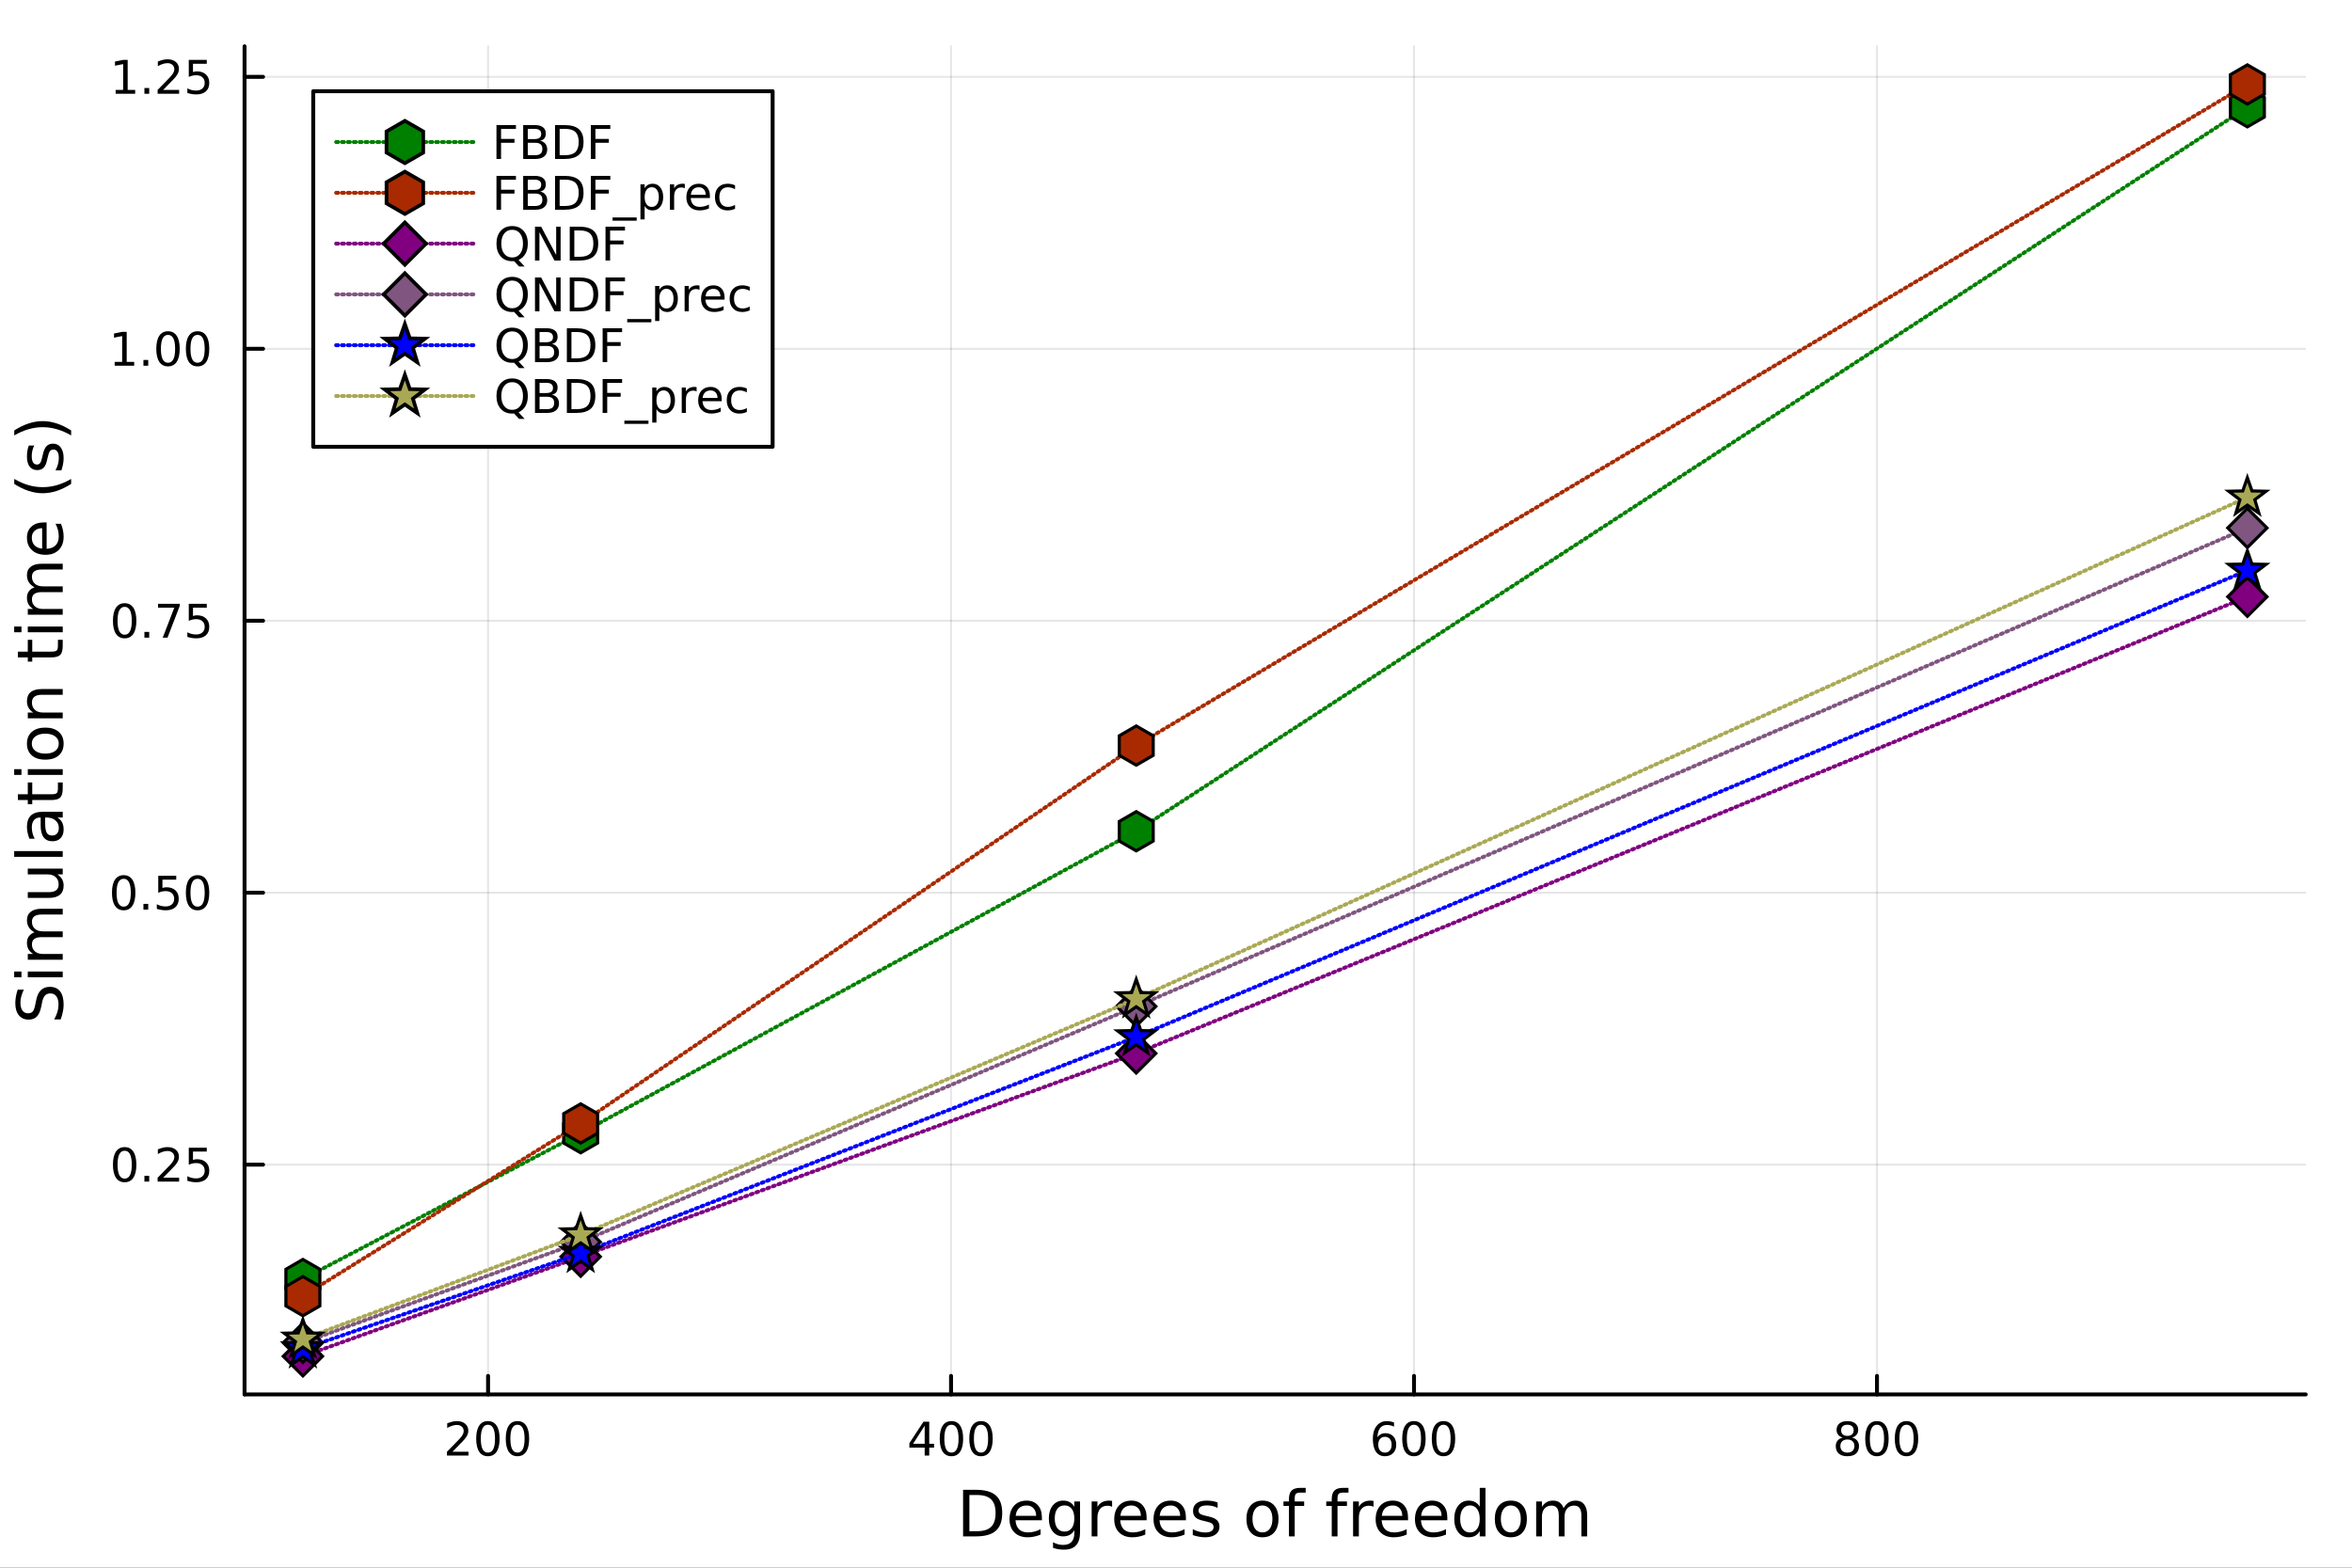 <?xml version="1.0" encoding="utf-8"?>
<svg xmlns="http://www.w3.org/2000/svg" xmlns:xlink="http://www.w3.org/1999/xlink" width="600" height="400" viewBox="0 0 2400 1600">
<rect x="0" y="0" width="2400" height="1600" fill="#333333" stroke="none"/>
<defs>
  <clipPath id="clip410">
    <rect x="0" y="0" width="2400" height="1600"/>
  </clipPath>
</defs>
<path clip-path="url(#clip410)" d="M0 1600 L2400 1600 L2400 0 L0 0  Z" fill="#ffffff" fill-rule="evenodd" fill-opacity="1"/>
<defs>
  <clipPath id="clip411">
    <rect x="480" y="0" width="1681" height="1600"/>
  </clipPath>
</defs>
<path clip-path="url(#clip410)" d="M249.542 1423.18 L2352.76 1423.18 L2352.76 47.244 L249.542 47.244  Z" fill="#ffffff" fill-rule="evenodd" fill-opacity="1"/>
<defs>
  <clipPath id="clip412">
    <rect x="249" y="47" width="2104" height="1377"/>
  </clipPath>
</defs>
<polyline clip-path="url(#clip412)" style="stroke:#000000; stroke-linecap:round; stroke-linejoin:round; stroke-width:2; stroke-opacity:0.1; fill:none" points="498.035,1423.18 498.035,47.244 "/>
<polyline clip-path="url(#clip412)" style="stroke:#000000; stroke-linecap:round; stroke-linejoin:round; stroke-width:2; stroke-opacity:0.1; fill:none" points="970.455,1423.18 970.455,47.244 "/>
<polyline clip-path="url(#clip412)" style="stroke:#000000; stroke-linecap:round; stroke-linejoin:round; stroke-width:2; stroke-opacity:0.1; fill:none" points="1442.87,1423.18 1442.87,47.244 "/>
<polyline clip-path="url(#clip412)" style="stroke:#000000; stroke-linecap:round; stroke-linejoin:round; stroke-width:2; stroke-opacity:0.1; fill:none" points="1915.29,1423.18 1915.29,47.244 "/>
<polyline clip-path="url(#clip410)" style="stroke:#000000; stroke-linecap:round; stroke-linejoin:round; stroke-width:4; stroke-opacity:1; fill:none" points="249.542,1423.18 2352.76,1423.18 "/>
<polyline clip-path="url(#clip410)" style="stroke:#000000; stroke-linecap:round; stroke-linejoin:round; stroke-width:4; stroke-opacity:1; fill:none" points="498.035,1423.18 498.035,1404.28 "/>
<polyline clip-path="url(#clip410)" style="stroke:#000000; stroke-linecap:round; stroke-linejoin:round; stroke-width:4; stroke-opacity:1; fill:none" points="970.455,1423.18 970.455,1404.28 "/>
<polyline clip-path="url(#clip410)" style="stroke:#000000; stroke-linecap:round; stroke-linejoin:round; stroke-width:4; stroke-opacity:1; fill:none" points="1442.87,1423.18 1442.87,1404.28 "/>
<polyline clip-path="url(#clip410)" style="stroke:#000000; stroke-linecap:round; stroke-linejoin:round; stroke-width:4; stroke-opacity:1; fill:none" points="1915.29,1423.18 1915.29,1404.28 "/>
<path clip-path="url(#clip410)" d="M461.727 1481.64 L478.047 1481.64 L478.047 1485.58 L456.102 1485.58 L456.102 1481.64 Q458.764 1478.89 463.348 1474.26 Q467.954 1469.61 469.135 1468.27 Q471.38 1465.74 472.26 1464.01 Q473.162 1462.25 473.162 1460.56 Q473.162 1457.8 471.218 1456.07 Q469.297 1454.33 466.195 1454.33 Q463.996 1454.33 461.542 1455.09 Q459.112 1455.86 456.334 1457.41 L456.334 1452.69 Q459.158 1451.55 461.612 1450.97 Q464.065 1450.39 466.102 1450.39 Q471.473 1450.39 474.667 1453.08 Q477.861 1455.77 477.861 1460.26 Q477.861 1462.39 477.051 1464.31 Q476.264 1466.2 474.158 1468.8 Q473.579 1469.47 470.477 1472.69 Q467.375 1475.88 461.727 1481.64 Z" fill="#000000" fill-rule="nonzero" fill-opacity="1" /><path clip-path="url(#clip410)" d="M497.861 1454.1 Q494.25 1454.1 492.422 1457.66 Q490.616 1461.2 490.616 1468.33 Q490.616 1475.44 492.422 1479.01 Q494.25 1482.55 497.861 1482.55 Q501.496 1482.55 503.301 1479.01 Q505.13 1475.44 505.13 1468.33 Q505.13 1461.2 503.301 1457.66 Q501.496 1454.1 497.861 1454.1 M497.861 1450.39 Q503.672 1450.39 506.727 1455 Q509.806 1459.58 509.806 1468.33 Q509.806 1477.06 506.727 1481.67 Q503.672 1486.25 497.861 1486.25 Q492.051 1486.25 488.973 1481.67 Q485.917 1477.06 485.917 1468.33 Q485.917 1459.58 488.973 1455 Q492.051 1450.39 497.861 1450.39 Z" fill="#000000" fill-rule="nonzero" fill-opacity="1" /><path clip-path="url(#clip410)" d="M528.023 1454.1 Q524.412 1454.1 522.583 1457.66 Q520.778 1461.2 520.778 1468.33 Q520.778 1475.44 522.583 1479.01 Q524.412 1482.55 528.023 1482.55 Q531.657 1482.55 533.463 1479.01 Q535.292 1475.44 535.292 1468.33 Q535.292 1461.2 533.463 1457.66 Q531.657 1454.1 528.023 1454.1 M528.023 1450.39 Q533.833 1450.39 536.889 1455 Q539.968 1459.58 539.968 1468.33 Q539.968 1477.06 536.889 1481.67 Q533.833 1486.25 528.023 1486.25 Q522.213 1486.25 519.134 1481.67 Q516.079 1477.06 516.079 1468.33 Q516.079 1459.58 519.134 1455 Q522.213 1450.39 528.023 1450.39 Z" fill="#000000" fill-rule="nonzero" fill-opacity="1" /><path clip-path="url(#clip410)" d="M943.545 1455.09 L931.74 1473.54 L943.545 1473.54 L943.545 1455.09 M942.319 1451.02 L948.198 1451.02 L948.198 1473.54 L953.129 1473.54 L953.129 1477.43 L948.198 1477.43 L948.198 1485.58 L943.545 1485.58 L943.545 1477.43 L927.944 1477.43 L927.944 1472.92 L942.319 1451.02 Z" fill="#000000" fill-rule="nonzero" fill-opacity="1" /><path clip-path="url(#clip410)" d="M970.86 1454.1 Q967.249 1454.1 965.42 1457.66 Q963.615 1461.2 963.615 1468.33 Q963.615 1475.44 965.42 1479.01 Q967.249 1482.55 970.86 1482.55 Q974.494 1482.55 976.3 1479.01 Q978.129 1475.44 978.129 1468.33 Q978.129 1461.2 976.3 1457.66 Q974.494 1454.1 970.86 1454.1 M970.86 1450.39 Q976.67 1450.39 979.726 1455 Q982.804 1459.58 982.804 1468.33 Q982.804 1477.06 979.726 1481.67 Q976.67 1486.25 970.86 1486.25 Q965.05 1486.25 961.971 1481.67 Q958.916 1477.06 958.916 1468.33 Q958.916 1459.58 961.971 1455 Q965.05 1450.39 970.86 1450.39 Z" fill="#000000" fill-rule="nonzero" fill-opacity="1" /><path clip-path="url(#clip410)" d="M1001.02 1454.1 Q997.411 1454.1 995.582 1457.66 Q993.777 1461.2 993.777 1468.33 Q993.777 1475.44 995.582 1479.01 Q997.411 1482.55 1001.02 1482.55 Q1004.66 1482.55 1006.46 1479.01 Q1008.29 1475.44 1008.29 1468.33 Q1008.29 1461.2 1006.46 1457.66 Q1004.66 1454.1 1001.02 1454.1 M1001.02 1450.39 Q1006.83 1450.39 1009.89 1455 Q1012.97 1459.58 1012.97 1468.33 Q1012.97 1477.06 1009.89 1481.67 Q1006.83 1486.25 1001.02 1486.25 Q995.212 1486.25 992.133 1481.67 Q989.078 1477.06 989.078 1468.33 Q989.078 1459.58 992.133 1455 Q995.212 1450.39 1001.02 1450.39 Z" fill="#000000" fill-rule="nonzero" fill-opacity="1" /><path clip-path="url(#clip410)" d="M1413.2 1466.44 Q1410.05 1466.44 1408.2 1468.59 Q1406.37 1470.74 1406.37 1474.49 Q1406.37 1478.22 1408.2 1480.39 Q1410.05 1482.55 1413.2 1482.55 Q1416.35 1482.55 1418.18 1480.39 Q1420.03 1478.22 1420.03 1474.49 Q1420.03 1470.74 1418.18 1468.59 Q1416.35 1466.44 1413.2 1466.44 M1422.48 1451.78 L1422.48 1456.04 Q1420.72 1455.21 1418.92 1454.77 Q1417.13 1454.33 1415.38 1454.33 Q1410.75 1454.33 1408.29 1457.45 Q1405.86 1460.58 1405.51 1466.9 Q1406.88 1464.89 1408.94 1463.82 Q1411 1462.73 1413.48 1462.73 Q1418.69 1462.73 1421.69 1465.9 Q1424.73 1469.05 1424.73 1474.49 Q1424.73 1479.82 1421.58 1483.03 Q1418.43 1486.25 1413.2 1486.25 Q1407.2 1486.25 1404.03 1481.67 Q1400.86 1477.06 1400.86 1468.33 Q1400.86 1460.14 1404.75 1455.28 Q1408.64 1450.39 1415.19 1450.39 Q1416.95 1450.39 1418.73 1450.74 Q1420.54 1451.09 1422.48 1451.78 Z" fill="#000000" fill-rule="nonzero" fill-opacity="1" /><path clip-path="url(#clip410)" d="M1442.78 1454.1 Q1439.17 1454.1 1437.34 1457.66 Q1435.54 1461.2 1435.54 1468.33 Q1435.54 1475.44 1437.34 1479.01 Q1439.17 1482.55 1442.78 1482.55 Q1446.42 1482.55 1448.22 1479.01 Q1450.05 1475.44 1450.05 1468.33 Q1450.05 1461.2 1448.22 1457.66 Q1446.42 1454.1 1442.78 1454.1 M1442.78 1450.39 Q1448.59 1450.39 1451.65 1455 Q1454.73 1459.58 1454.73 1468.33 Q1454.73 1477.06 1451.65 1481.67 Q1448.59 1486.25 1442.78 1486.25 Q1436.97 1486.25 1433.89 1481.67 Q1430.84 1477.06 1430.84 1468.33 Q1430.84 1459.58 1433.89 1455 Q1436.97 1450.39 1442.78 1450.39 Z" fill="#000000" fill-rule="nonzero" fill-opacity="1" /><path clip-path="url(#clip410)" d="M1472.94 1454.1 Q1469.33 1454.1 1467.5 1457.66 Q1465.7 1461.2 1465.7 1468.33 Q1465.7 1475.44 1467.5 1479.01 Q1469.33 1482.55 1472.94 1482.55 Q1476.58 1482.55 1478.38 1479.01 Q1480.21 1475.44 1480.21 1468.33 Q1480.21 1461.2 1478.38 1457.66 Q1476.58 1454.1 1472.94 1454.1 M1472.94 1450.39 Q1478.75 1450.39 1481.81 1455 Q1484.89 1459.58 1484.89 1468.33 Q1484.89 1477.06 1481.81 1481.67 Q1478.75 1486.25 1472.94 1486.25 Q1467.13 1486.25 1464.06 1481.67 Q1461 1477.06 1461 1468.33 Q1461 1459.58 1464.06 1455 Q1467.13 1450.39 1472.94 1450.39 Z" fill="#000000" fill-rule="nonzero" fill-opacity="1" /><path clip-path="url(#clip410)" d="M1885.09 1469.17 Q1881.75 1469.17 1879.83 1470.95 Q1877.93 1472.73 1877.93 1475.86 Q1877.93 1478.98 1879.83 1480.77 Q1881.75 1482.55 1885.09 1482.55 Q1888.42 1482.55 1890.34 1480.77 Q1892.26 1478.96 1892.26 1475.86 Q1892.26 1472.73 1890.34 1470.95 Q1888.44 1469.17 1885.09 1469.17 M1880.41 1467.18 Q1877.4 1466.44 1875.71 1464.38 Q1874.05 1462.32 1874.05 1459.35 Q1874.05 1455.21 1876.98 1452.8 Q1879.95 1450.39 1885.09 1450.39 Q1890.25 1450.39 1893.19 1452.8 Q1896.13 1455.21 1896.13 1459.35 Q1896.13 1462.32 1894.44 1464.38 Q1892.77 1466.44 1889.79 1467.18 Q1893.17 1467.96 1895.04 1470.26 Q1896.94 1472.55 1896.94 1475.86 Q1896.94 1480.88 1893.86 1483.57 Q1890.8 1486.25 1885.09 1486.25 Q1879.37 1486.25 1876.29 1483.57 Q1873.24 1480.88 1873.24 1475.86 Q1873.24 1472.55 1875.13 1470.26 Q1877.03 1467.96 1880.41 1467.18 M1878.7 1459.79 Q1878.7 1462.48 1880.36 1463.98 Q1882.05 1465.49 1885.09 1465.49 Q1888.1 1465.49 1889.79 1463.98 Q1891.5 1462.48 1891.5 1459.79 Q1891.5 1457.11 1889.79 1455.6 Q1888.1 1454.1 1885.09 1454.1 Q1882.05 1454.1 1880.36 1455.6 Q1878.7 1457.11 1878.7 1459.79 Z" fill="#000000" fill-rule="nonzero" fill-opacity="1" /><path clip-path="url(#clip410)" d="M1915.25 1454.1 Q1911.64 1454.1 1909.81 1457.66 Q1908 1461.2 1908 1468.33 Q1908 1475.44 1909.81 1479.01 Q1911.64 1482.55 1915.25 1482.55 Q1918.88 1482.55 1920.69 1479.01 Q1922.52 1475.44 1922.52 1468.33 Q1922.52 1461.2 1920.69 1457.66 Q1918.88 1454.1 1915.25 1454.1 M1915.25 1450.39 Q1921.06 1450.39 1924.11 1455 Q1927.19 1459.58 1927.19 1468.33 Q1927.19 1477.06 1924.11 1481.67 Q1921.06 1486.25 1915.25 1486.25 Q1909.44 1486.25 1906.36 1481.67 Q1903.3 1477.06 1903.3 1468.33 Q1903.3 1459.58 1906.36 1455 Q1909.44 1450.39 1915.25 1450.39 Z" fill="#000000" fill-rule="nonzero" fill-opacity="1" /><path clip-path="url(#clip410)" d="M1945.41 1454.1 Q1941.8 1454.1 1939.97 1457.66 Q1938.17 1461.2 1938.17 1468.33 Q1938.17 1475.44 1939.97 1479.01 Q1941.8 1482.55 1945.41 1482.55 Q1949.04 1482.55 1950.85 1479.01 Q1952.68 1475.44 1952.68 1468.33 Q1952.68 1461.2 1950.85 1457.66 Q1949.04 1454.1 1945.41 1454.1 M1945.41 1450.39 Q1951.22 1450.39 1954.28 1455 Q1957.35 1459.58 1957.35 1468.33 Q1957.35 1477.06 1954.28 1481.67 Q1951.22 1486.25 1945.41 1486.25 Q1939.6 1486.25 1936.52 1481.67 Q1933.47 1477.06 1933.47 1468.33 Q1933.47 1459.58 1936.52 1455 Q1939.6 1450.39 1945.41 1450.39 Z" fill="#000000" fill-rule="nonzero" fill-opacity="1" /><path clip-path="url(#clip410)" d="M989.166 1525.81 L989.166 1562.76 L996.932 1562.76 Q1006.77 1562.76 1011.32 1558.3 Q1015.9 1553.85 1015.9 1544.24 Q1015.9 1534.69 1011.32 1530.26 Q1006.77 1525.81 996.932 1525.81 L989.166 1525.81 M982.736 1520.52 L995.945 1520.52 Q1009.76 1520.52 1016.22 1526.28 Q1022.68 1532.01 1022.68 1544.24 Q1022.68 1556.52 1016.19 1562.28 Q1009.7 1568.04 995.945 1568.04 L982.736 1568.04 L982.736 1520.52 Z" fill="#000000" fill-rule="nonzero" fill-opacity="1" /><path clip-path="url(#clip410)" d="M1063.17 1548.76 L1063.17 1551.62 L1036.24 1551.62 Q1036.62 1557.67 1039.87 1560.85 Q1043.15 1564 1048.97 1564 Q1052.35 1564 1055.5 1563.17 Q1058.68 1562.35 1061.8 1560.69 L1061.8 1566.23 Q1058.65 1567.57 1055.34 1568.27 Q1052.03 1568.97 1048.62 1568.97 Q1040.09 1568.97 1035.09 1564 Q1030.13 1559.04 1030.13 1550.57 Q1030.13 1541.82 1034.84 1536.69 Q1039.58 1531.54 1047.6 1531.54 Q1054.8 1531.54 1058.97 1536.18 Q1063.17 1540.8 1063.17 1548.76 M1057.31 1547.04 Q1057.25 1542.23 1054.61 1539.37 Q1052 1536.5 1047.67 1536.5 Q1042.76 1536.5 1039.8 1539.27 Q1036.88 1542.04 1036.43 1547.07 L1057.31 1547.04 Z" fill="#000000" fill-rule="nonzero" fill-opacity="1" /><path clip-path="url(#clip410)" d="M1096.24 1549.81 Q1096.24 1543.44 1093.6 1539.94 Q1090.99 1536.44 1086.24 1536.44 Q1081.53 1536.44 1078.89 1539.94 Q1076.28 1543.44 1076.28 1549.81 Q1076.28 1556.14 1078.89 1559.64 Q1081.53 1563.14 1086.24 1563.14 Q1090.99 1563.14 1093.6 1559.64 Q1096.24 1556.14 1096.24 1549.81 M1102.09 1563.62 Q1102.09 1572.72 1098.05 1577.15 Q1094.01 1581.6 1085.67 1581.6 Q1082.58 1581.6 1079.85 1581.13 Q1077.11 1580.68 1074.53 1579.72 L1074.53 1574.03 Q1077.11 1575.43 1079.62 1576.1 Q1082.14 1576.76 1084.75 1576.76 Q1090.51 1576.76 1093.37 1573.74 Q1096.24 1570.75 1096.24 1564.67 L1096.24 1561.77 Q1094.42 1564.92 1091.59 1566.48 Q1088.76 1568.04 1084.81 1568.04 Q1078.25 1568.04 1074.24 1563.05 Q1070.23 1558.05 1070.23 1549.81 Q1070.23 1541.53 1074.24 1536.53 Q1078.25 1531.54 1084.81 1531.54 Q1088.76 1531.54 1091.59 1533.1 Q1094.42 1534.66 1096.24 1537.81 L1096.24 1532.4 L1102.09 1532.4 L1102.09 1563.62 Z" fill="#000000" fill-rule="nonzero" fill-opacity="1" /><path clip-path="url(#clip410)" d="M1134.81 1537.87 Q1133.83 1537.3 1132.65 1537.04 Q1131.5 1536.76 1130.1 1536.76 Q1125.14 1536.76 1122.46 1540 Q1119.82 1543.22 1119.82 1549.27 L1119.82 1568.04 L1113.93 1568.04 L1113.93 1532.4 L1119.82 1532.4 L1119.82 1537.93 Q1121.67 1534.69 1124.63 1533.13 Q1127.59 1531.54 1131.82 1531.54 Q1132.43 1531.54 1133.16 1531.63 Q1133.89 1531.7 1134.78 1531.85 L1134.81 1537.87 Z" fill="#000000" fill-rule="nonzero" fill-opacity="1" /><path clip-path="url(#clip410)" d="M1170.02 1548.76 L1170.02 1551.62 L1143.09 1551.62 Q1143.47 1557.67 1146.72 1560.85 Q1150 1564 1155.82 1564 Q1159.19 1564 1162.34 1563.17 Q1165.53 1562.35 1168.65 1560.69 L1168.65 1566.23 Q1165.5 1567.57 1162.19 1568.27 Q1158.88 1568.97 1155.47 1568.97 Q1146.94 1568.97 1141.94 1564 Q1136.98 1559.04 1136.98 1550.57 Q1136.98 1541.82 1141.69 1536.69 Q1146.43 1531.54 1154.45 1531.54 Q1161.64 1531.54 1165.81 1536.18 Q1170.02 1540.8 1170.02 1548.76 M1164.16 1547.04 Q1164.1 1542.23 1161.45 1539.37 Q1158.84 1536.5 1154.51 1536.5 Q1149.61 1536.5 1146.65 1539.27 Q1143.73 1542.04 1143.28 1547.07 L1164.16 1547.04 Z" fill="#000000" fill-rule="nonzero" fill-opacity="1" /><path clip-path="url(#clip410)" d="M1210.12 1548.76 L1210.12 1551.62 L1183.19 1551.62 Q1183.57 1557.67 1186.82 1560.85 Q1190.1 1564 1195.92 1564 Q1199.3 1564 1202.45 1563.17 Q1205.63 1562.35 1208.75 1560.69 L1208.75 1566.23 Q1205.6 1567.57 1202.29 1568.27 Q1198.98 1568.97 1195.57 1568.97 Q1187.04 1568.97 1182.05 1564 Q1177.08 1559.04 1177.08 1550.57 Q1177.08 1541.82 1181.79 1536.69 Q1186.53 1531.54 1194.56 1531.54 Q1201.75 1531.54 1205.92 1536.18 Q1210.12 1540.8 1210.12 1548.76 M1204.26 1547.04 Q1204.2 1542.23 1201.56 1539.37 Q1198.95 1536.5 1194.62 1536.5 Q1189.72 1536.5 1186.76 1539.27 Q1183.83 1542.04 1183.38 1547.07 L1204.26 1547.04 Z" fill="#000000" fill-rule="nonzero" fill-opacity="1" /><path clip-path="url(#clip410)" d="M1242.46 1533.45 L1242.46 1538.98 Q1239.97 1537.71 1237.3 1537.07 Q1234.63 1536.44 1231.76 1536.44 Q1227.4 1536.44 1225.21 1537.77 Q1223.04 1539.11 1223.04 1541.79 Q1223.04 1543.82 1224.6 1545 Q1226.16 1546.15 1230.87 1547.2 L1232.88 1547.64 Q1239.12 1548.98 1241.73 1551.43 Q1244.37 1553.85 1244.37 1558.21 Q1244.37 1563.17 1240.42 1566.07 Q1236.51 1568.97 1229.63 1568.97 Q1226.77 1568.97 1223.65 1568.39 Q1220.56 1567.85 1217.12 1566.74 L1217.12 1560.69 Q1220.37 1562.38 1223.52 1563.24 Q1226.67 1564.07 1229.76 1564.07 Q1233.9 1564.07 1236.12 1562.66 Q1238.35 1561.23 1238.35 1558.65 Q1238.35 1556.27 1236.73 1554.99 Q1235.14 1553.72 1229.69 1552.54 L1227.66 1552.07 Q1222.21 1550.92 1219.8 1548.56 Q1217.38 1546.18 1217.38 1542.04 Q1217.38 1537.01 1220.94 1534.27 Q1224.51 1531.54 1231.06 1531.54 Q1234.31 1531.54 1237.17 1532.01 Q1240.04 1532.49 1242.46 1533.45 Z" fill="#000000" fill-rule="nonzero" fill-opacity="1" /><path clip-path="url(#clip410)" d="M1288.23 1536.5 Q1283.52 1536.5 1280.78 1540.19 Q1278.04 1543.85 1278.04 1550.25 Q1278.04 1556.65 1280.75 1560.34 Q1283.48 1564 1288.23 1564 Q1292.91 1564 1295.64 1560.31 Q1298.38 1556.62 1298.38 1550.25 Q1298.38 1543.92 1295.64 1540.23 Q1292.91 1536.5 1288.23 1536.5 M1288.23 1531.54 Q1295.87 1531.54 1300.23 1536.5 Q1304.59 1541.47 1304.59 1550.25 Q1304.59 1559 1300.23 1564 Q1295.87 1568.97 1288.23 1568.97 Q1280.56 1568.97 1276.2 1564 Q1271.87 1559 1271.87 1550.25 Q1271.87 1541.47 1276.2 1536.5 Q1280.56 1531.54 1288.23 1531.54 Z" fill="#000000" fill-rule="nonzero" fill-opacity="1" /><path clip-path="url(#clip410)" d="M1332.34 1518.52 L1332.34 1523.39 L1326.74 1523.39 Q1323.59 1523.39 1322.35 1524.66 Q1321.14 1525.93 1321.14 1529.24 L1321.14 1532.4 L1330.78 1532.4 L1330.78 1536.95 L1321.14 1536.95 L1321.14 1568.04 L1315.25 1568.04 L1315.25 1536.95 L1309.65 1536.95 L1309.65 1532.4 L1315.25 1532.4 L1315.25 1529.91 Q1315.25 1523.96 1318.02 1521.26 Q1320.79 1518.52 1326.8 1518.52 L1332.34 1518.52 Z" fill="#000000" fill-rule="nonzero" fill-opacity="1" /><path clip-path="url(#clip410)" d="M1376.01 1518.52 L1376.01 1523.39 L1370.41 1523.39 Q1367.26 1523.39 1366.02 1524.66 Q1364.81 1525.93 1364.81 1529.24 L1364.81 1532.4 L1374.45 1532.4 L1374.45 1536.95 L1364.81 1536.95 L1364.81 1568.04 L1358.92 1568.04 L1358.92 1536.95 L1353.32 1536.95 L1353.32 1532.4 L1358.92 1532.4 L1358.92 1529.91 Q1358.92 1523.96 1361.69 1521.26 Q1364.46 1518.52 1370.47 1518.52 L1376.01 1518.52 Z" fill="#000000" fill-rule="nonzero" fill-opacity="1" /><path clip-path="url(#clip410)" d="M1401.57 1537.87 Q1400.58 1537.3 1399.4 1537.04 Q1398.26 1536.76 1396.86 1536.76 Q1391.89 1536.76 1389.22 1540 Q1386.58 1543.22 1386.58 1549.27 L1386.58 1568.04 L1380.69 1568.04 L1380.69 1532.4 L1386.58 1532.4 L1386.58 1537.93 Q1388.42 1534.69 1391.38 1533.13 Q1394.34 1531.54 1398.58 1531.54 Q1399.18 1531.54 1399.91 1531.63 Q1400.64 1531.7 1401.54 1531.85 L1401.57 1537.87 Z" fill="#000000" fill-rule="nonzero" fill-opacity="1" /><path clip-path="url(#clip410)" d="M1436.77 1548.76 L1436.77 1551.62 L1409.84 1551.62 Q1410.23 1557.67 1413.47 1560.85 Q1416.75 1564 1422.57 1564 Q1425.95 1564 1429.1 1563.17 Q1432.28 1562.35 1435.4 1560.69 L1435.4 1566.23 Q1432.25 1567.57 1428.94 1568.27 Q1425.63 1568.97 1422.22 1568.97 Q1413.69 1568.97 1408.7 1564 Q1403.73 1559.04 1403.73 1550.57 Q1403.73 1541.82 1408.44 1536.69 Q1413.19 1531.54 1421.21 1531.54 Q1428.4 1531.54 1432.57 1536.18 Q1436.77 1540.8 1436.77 1548.76 M1430.91 1547.04 Q1430.85 1542.23 1428.21 1539.37 Q1425.6 1536.5 1421.27 1536.5 Q1416.37 1536.5 1413.41 1539.27 Q1410.48 1542.04 1410.03 1547.07 L1430.91 1547.04 Z" fill="#000000" fill-rule="nonzero" fill-opacity="1" /><path clip-path="url(#clip410)" d="M1476.87 1548.76 L1476.87 1551.62 L1449.95 1551.62 Q1450.33 1557.67 1453.58 1560.85 Q1456.85 1564 1462.68 1564 Q1466.05 1564 1469.2 1563.17 Q1472.39 1562.35 1475.51 1560.69 L1475.51 1566.23 Q1472.35 1567.57 1469.04 1568.27 Q1465.73 1568.97 1462.33 1568.97 Q1453.8 1568.97 1448.8 1564 Q1443.84 1559.04 1443.84 1550.57 Q1443.84 1541.82 1448.55 1536.69 Q1453.29 1531.54 1461.31 1531.54 Q1468.5 1531.54 1472.67 1536.18 Q1476.87 1540.8 1476.87 1548.76 M1471.02 1547.04 Q1470.95 1542.23 1468.31 1539.37 Q1465.7 1536.5 1461.37 1536.5 Q1456.47 1536.5 1453.51 1539.27 Q1450.58 1542.04 1450.14 1547.07 L1471.02 1547.04 Z" fill="#000000" fill-rule="nonzero" fill-opacity="1" /><path clip-path="url(#clip410)" d="M1509.94 1537.81 L1509.94 1518.52 L1515.8 1518.52 L1515.8 1568.04 L1509.94 1568.04 L1509.94 1562.7 Q1508.1 1565.88 1505.27 1567.44 Q1502.46 1568.97 1498.52 1568.97 Q1492.06 1568.97 1487.98 1563.81 Q1483.94 1558.65 1483.94 1550.25 Q1483.94 1541.85 1487.98 1536.69 Q1492.06 1531.54 1498.52 1531.54 Q1502.46 1531.54 1505.27 1533.1 Q1508.1 1534.62 1509.94 1537.81 M1489.99 1550.25 Q1489.99 1556.71 1492.63 1560.4 Q1495.3 1564.07 1499.95 1564.07 Q1504.6 1564.07 1507.27 1560.4 Q1509.94 1556.71 1509.94 1550.25 Q1509.94 1543.79 1507.27 1540.13 Q1504.6 1536.44 1499.95 1536.44 Q1495.3 1536.44 1492.63 1540.13 Q1489.99 1543.79 1489.99 1550.25 Z" fill="#000000" fill-rule="nonzero" fill-opacity="1" /><path clip-path="url(#clip410)" d="M1541.68 1536.5 Q1536.97 1536.5 1534.23 1540.19 Q1531.49 1543.85 1531.49 1550.25 Q1531.49 1556.65 1534.2 1560.34 Q1536.93 1564 1541.68 1564 Q1546.36 1564 1549.09 1560.31 Q1551.83 1556.62 1551.83 1550.25 Q1551.83 1543.92 1549.09 1540.23 Q1546.36 1536.5 1541.68 1536.5 M1541.68 1531.54 Q1549.32 1531.54 1553.68 1536.5 Q1558.04 1541.47 1558.04 1550.25 Q1558.04 1559 1553.68 1564 Q1549.32 1568.97 1541.68 1568.97 Q1534.01 1568.97 1529.65 1564 Q1525.32 1559 1525.32 1550.25 Q1525.32 1541.47 1529.65 1536.5 Q1534.01 1531.54 1541.68 1531.54 Z" fill="#000000" fill-rule="nonzero" fill-opacity="1" /><path clip-path="url(#clip410)" d="M1595.5 1539.24 Q1597.7 1535.29 1600.75 1533.41 Q1603.81 1531.54 1607.94 1531.54 Q1613.51 1531.54 1616.54 1535.45 Q1619.56 1539.33 1619.56 1546.53 L1619.56 1568.04 L1613.67 1568.04 L1613.67 1546.72 Q1613.67 1541.59 1611.86 1539.11 Q1610.04 1536.63 1606.32 1536.63 Q1601.77 1536.63 1599.13 1539.65 Q1596.49 1542.68 1596.49 1547.9 L1596.49 1568.04 L1590.6 1568.04 L1590.6 1546.72 Q1590.6 1541.56 1588.78 1539.11 Q1586.97 1536.63 1583.18 1536.63 Q1578.69 1536.63 1576.05 1539.68 Q1573.41 1542.71 1573.41 1547.9 L1573.41 1568.04 L1567.52 1568.04 L1567.52 1532.4 L1573.41 1532.4 L1573.41 1537.93 Q1575.42 1534.66 1578.22 1533.1 Q1581.02 1531.54 1584.87 1531.54 Q1588.75 1531.54 1591.46 1533.51 Q1594.19 1535.48 1595.5 1539.24 Z" fill="#000000" fill-rule="nonzero" fill-opacity="1" /><polyline clip-path="url(#clip412)" style="stroke:#000000; stroke-linecap:round; stroke-linejoin:round; stroke-width:2; stroke-opacity:0.1; fill:none" points="249.542,1188.67 2352.76,1188.67 "/>
<polyline clip-path="url(#clip412)" style="stroke:#000000; stroke-linecap:round; stroke-linejoin:round; stroke-width:2; stroke-opacity:0.1; fill:none" points="249.542,911.107 2352.76,911.107 "/>
<polyline clip-path="url(#clip412)" style="stroke:#000000; stroke-linecap:round; stroke-linejoin:round; stroke-width:2; stroke-opacity:0.1; fill:none" points="249.542,633.545 2352.76,633.545 "/>
<polyline clip-path="url(#clip412)" style="stroke:#000000; stroke-linecap:round; stroke-linejoin:round; stroke-width:2; stroke-opacity:0.1; fill:none" points="249.542,355.983 2352.76,355.983 "/>
<polyline clip-path="url(#clip412)" style="stroke:#000000; stroke-linecap:round; stroke-linejoin:round; stroke-width:2; stroke-opacity:0.1; fill:none" points="249.542,78.421 2352.76,78.421 "/>
<polyline clip-path="url(#clip410)" style="stroke:#000000; stroke-linecap:round; stroke-linejoin:round; stroke-width:4; stroke-opacity:1; fill:none" points="249.542,1423.18 249.542,47.244 "/>
<polyline clip-path="url(#clip410)" style="stroke:#000000; stroke-linecap:round; stroke-linejoin:round; stroke-width:4; stroke-opacity:1; fill:none" points="249.542,1188.67 268.44,1188.67 "/>
<polyline clip-path="url(#clip410)" style="stroke:#000000; stroke-linecap:round; stroke-linejoin:round; stroke-width:4; stroke-opacity:1; fill:none" points="249.542,911.107 268.44,911.107 "/>
<polyline clip-path="url(#clip410)" style="stroke:#000000; stroke-linecap:round; stroke-linejoin:round; stroke-width:4; stroke-opacity:1; fill:none" points="249.542,633.545 268.44,633.545 "/>
<polyline clip-path="url(#clip410)" style="stroke:#000000; stroke-linecap:round; stroke-linejoin:round; stroke-width:4; stroke-opacity:1; fill:none" points="249.542,355.983 268.44,355.983 "/>
<polyline clip-path="url(#clip410)" style="stroke:#000000; stroke-linecap:round; stroke-linejoin:round; stroke-width:4; stroke-opacity:1; fill:none" points="249.542,78.421 268.44,78.421 "/>
<path clip-path="url(#clip410)" d="M127.2 1174.47 Q123.589 1174.47 121.76 1178.03 Q119.955 1181.57 119.955 1188.7 Q119.955 1195.81 121.76 1199.37 Q123.589 1202.92 127.2 1202.92 Q130.834 1202.92 132.64 1199.37 Q134.468 1195.81 134.468 1188.7 Q134.468 1181.57 132.64 1178.03 Q130.834 1174.47 127.2 1174.47 M127.2 1170.76 Q133.01 1170.76 136.066 1175.37 Q139.144 1179.95 139.144 1188.7 Q139.144 1197.43 136.066 1202.04 Q133.01 1206.62 127.2 1206.62 Q121.39 1206.62 118.311 1202.04 Q115.256 1197.43 115.256 1188.7 Q115.256 1179.95 118.311 1175.37 Q121.39 1170.76 127.2 1170.76 Z" fill="#000000" fill-rule="nonzero" fill-opacity="1" /><path clip-path="url(#clip410)" d="M147.362 1200.07 L152.246 1200.07 L152.246 1205.95 L147.362 1205.95 L147.362 1200.07 Z" fill="#000000" fill-rule="nonzero" fill-opacity="1" /><path clip-path="url(#clip410)" d="M166.459 1202.01 L182.778 1202.01 L182.778 1205.95 L160.834 1205.95 L160.834 1202.01 Q163.496 1199.26 168.079 1194.63 Q172.686 1189.98 173.866 1188.63 Q176.112 1186.11 176.991 1184.37 Q177.894 1182.62 177.894 1180.93 Q177.894 1178.17 175.95 1176.44 Q174.028 1174.7 170.927 1174.7 Q168.727 1174.7 166.274 1175.46 Q163.843 1176.23 161.065 1177.78 L161.065 1173.06 Q163.89 1171.92 166.343 1171.34 Q168.797 1170.76 170.834 1170.76 Q176.204 1170.76 179.399 1173.45 Q182.593 1176.13 182.593 1180.62 Q182.593 1182.75 181.783 1184.68 Q180.996 1186.57 178.889 1189.17 Q178.311 1189.84 175.209 1193.06 Q172.107 1196.25 166.459 1202.01 Z" fill="#000000" fill-rule="nonzero" fill-opacity="1" /><path clip-path="url(#clip410)" d="M192.639 1171.39 L210.996 1171.39 L210.996 1175.32 L196.922 1175.32 L196.922 1183.8 Q197.94 1183.45 198.959 1183.29 Q199.977 1183.1 200.996 1183.1 Q206.783 1183.1 210.162 1186.27 Q213.542 1189.44 213.542 1194.86 Q213.542 1200.44 210.07 1203.54 Q206.598 1206.62 200.278 1206.62 Q198.102 1206.62 195.834 1206.25 Q193.588 1205.88 191.181 1205.14 L191.181 1200.44 Q193.264 1201.57 195.487 1202.13 Q197.709 1202.68 200.186 1202.68 Q204.19 1202.68 206.528 1200.58 Q208.866 1198.47 208.866 1194.86 Q208.866 1191.25 206.528 1189.14 Q204.19 1187.04 200.186 1187.04 Q198.311 1187.04 196.436 1187.45 Q194.584 1187.87 192.639 1188.75 L192.639 1171.39 Z" fill="#000000" fill-rule="nonzero" fill-opacity="1" /><path clip-path="url(#clip410)" d="M126.205 896.905 Q122.593 896.905 120.765 900.47 Q118.959 904.012 118.959 911.141 Q118.959 918.248 120.765 921.813 Q122.593 925.354 126.205 925.354 Q129.839 925.354 131.644 921.813 Q133.473 918.248 133.473 911.141 Q133.473 904.012 131.644 900.47 Q129.839 896.905 126.205 896.905 M126.205 893.202 Q132.015 893.202 135.07 897.808 Q138.149 902.392 138.149 911.141 Q138.149 919.868 135.07 924.475 Q132.015 929.058 126.205 929.058 Q120.394 929.058 117.316 924.475 Q114.26 919.868 114.26 911.141 Q114.26 902.392 117.316 897.808 Q120.394 893.202 126.205 893.202 Z" fill="#000000" fill-rule="nonzero" fill-opacity="1" /><path clip-path="url(#clip410)" d="M146.366 922.507 L151.251 922.507 L151.251 928.387 L146.366 928.387 L146.366 922.507 Z" fill="#000000" fill-rule="nonzero" fill-opacity="1" /><path clip-path="url(#clip410)" d="M161.482 893.827 L179.839 893.827 L179.839 897.762 L165.765 897.762 L165.765 906.234 Q166.783 905.887 167.802 905.725 Q168.82 905.54 169.839 905.54 Q175.626 905.54 179.005 908.711 Q182.385 911.882 182.385 917.299 Q182.385 922.878 178.913 925.979 Q175.44 929.058 169.121 929.058 Q166.945 929.058 164.677 928.688 Q162.431 928.317 160.024 927.577 L160.024 922.878 Q162.107 924.012 164.329 924.567 Q166.552 925.123 169.028 925.123 Q173.033 925.123 175.371 923.016 Q177.709 920.91 177.709 917.299 Q177.709 913.688 175.371 911.581 Q173.033 909.475 169.028 909.475 Q167.153 909.475 165.278 909.892 Q163.427 910.308 161.482 911.188 L161.482 893.827 Z" fill="#000000" fill-rule="nonzero" fill-opacity="1" /><path clip-path="url(#clip410)" d="M201.598 896.905 Q197.987 896.905 196.158 900.47 Q194.352 904.012 194.352 911.141 Q194.352 918.248 196.158 921.813 Q197.987 925.354 201.598 925.354 Q205.232 925.354 207.037 921.813 Q208.866 918.248 208.866 911.141 Q208.866 904.012 207.037 900.47 Q205.232 896.905 201.598 896.905 M201.598 893.202 Q207.408 893.202 210.463 897.808 Q213.542 902.392 213.542 911.141 Q213.542 919.868 210.463 924.475 Q207.408 929.058 201.598 929.058 Q195.787 929.058 192.709 924.475 Q189.653 919.868 189.653 911.141 Q189.653 902.392 192.709 897.808 Q195.787 893.202 201.598 893.202 Z" fill="#000000" fill-rule="nonzero" fill-opacity="1" /><path clip-path="url(#clip410)" d="M127.2 619.343 Q123.589 619.343 121.76 622.908 Q119.955 626.45 119.955 633.58 Q119.955 640.686 121.76 644.251 Q123.589 647.792 127.2 647.792 Q130.834 647.792 132.64 644.251 Q134.468 640.686 134.468 633.58 Q134.468 626.45 132.64 622.908 Q130.834 619.343 127.2 619.343 M127.2 615.64 Q133.01 615.64 136.066 620.246 Q139.144 624.83 139.144 633.58 Q139.144 642.306 136.066 646.913 Q133.01 651.496 127.2 651.496 Q121.39 651.496 118.311 646.913 Q115.256 642.306 115.256 633.58 Q115.256 624.83 118.311 620.246 Q121.39 615.64 127.2 615.64 Z" fill="#000000" fill-rule="nonzero" fill-opacity="1" /><path clip-path="url(#clip410)" d="M147.362 644.945 L152.246 644.945 L152.246 650.825 L147.362 650.825 L147.362 644.945 Z" fill="#000000" fill-rule="nonzero" fill-opacity="1" /><path clip-path="url(#clip410)" d="M161.251 616.265 L183.473 616.265 L183.473 618.256 L170.927 650.825 L166.042 650.825 L177.848 620.2 L161.251 620.2 L161.251 616.265 Z" fill="#000000" fill-rule="nonzero" fill-opacity="1" /><path clip-path="url(#clip410)" d="M192.639 616.265 L210.996 616.265 L210.996 620.2 L196.922 620.2 L196.922 628.672 Q197.94 628.325 198.959 628.163 Q199.977 627.978 200.996 627.978 Q206.783 627.978 210.162 631.149 Q213.542 634.32 213.542 639.737 Q213.542 645.316 210.07 648.417 Q206.598 651.496 200.278 651.496 Q198.102 651.496 195.834 651.126 Q193.588 650.755 191.181 650.015 L191.181 645.316 Q193.264 646.45 195.487 647.005 Q197.709 647.561 200.186 647.561 Q204.19 647.561 206.528 645.454 Q208.866 643.348 208.866 639.737 Q208.866 636.126 206.528 634.019 Q204.19 631.913 200.186 631.913 Q198.311 631.913 196.436 632.33 Q194.584 632.746 192.639 633.626 L192.639 616.265 Z" fill="#000000" fill-rule="nonzero" fill-opacity="1" /><path clip-path="url(#clip410)" d="M117.015 369.328 L124.654 369.328 L124.654 342.962 L116.343 344.629 L116.343 340.369 L124.607 338.703 L129.283 338.703 L129.283 369.328 L136.922 369.328 L136.922 373.263 L117.015 373.263 L117.015 369.328 Z" fill="#000000" fill-rule="nonzero" fill-opacity="1" /><path clip-path="url(#clip410)" d="M146.366 367.383 L151.251 367.383 L151.251 373.263 L146.366 373.263 L146.366 367.383 Z" fill="#000000" fill-rule="nonzero" fill-opacity="1" /><path clip-path="url(#clip410)" d="M171.436 341.781 Q167.825 341.781 165.996 345.346 Q164.19 348.888 164.19 356.018 Q164.19 363.124 165.996 366.689 Q167.825 370.23 171.436 370.23 Q175.07 370.23 176.876 366.689 Q178.704 363.124 178.704 356.018 Q178.704 348.888 176.876 345.346 Q175.07 341.781 171.436 341.781 M171.436 338.078 Q177.246 338.078 180.301 342.684 Q183.38 347.268 183.38 356.018 Q183.38 364.744 180.301 369.351 Q177.246 373.934 171.436 373.934 Q165.626 373.934 162.547 369.351 Q159.491 364.744 159.491 356.018 Q159.491 347.268 162.547 342.684 Q165.626 338.078 171.436 338.078 Z" fill="#000000" fill-rule="nonzero" fill-opacity="1" /><path clip-path="url(#clip410)" d="M201.598 341.781 Q197.987 341.781 196.158 345.346 Q194.352 348.888 194.352 356.018 Q194.352 363.124 196.158 366.689 Q197.987 370.23 201.598 370.23 Q205.232 370.23 207.037 366.689 Q208.866 363.124 208.866 356.018 Q208.866 348.888 207.037 345.346 Q205.232 341.781 201.598 341.781 M201.598 338.078 Q207.408 338.078 210.463 342.684 Q213.542 347.268 213.542 356.018 Q213.542 364.744 210.463 369.351 Q207.408 373.934 201.598 373.934 Q195.787 373.934 192.709 369.351 Q189.653 364.744 189.653 356.018 Q189.653 347.268 192.709 342.684 Q195.787 338.078 201.598 338.078 Z" fill="#000000" fill-rule="nonzero" fill-opacity="1" /><path clip-path="url(#clip410)" d="M118.01 91.766 L125.649 91.766 L125.649 65.4 L117.339 67.067 L117.339 62.807 L125.603 61.141 L130.279 61.141 L130.279 91.766 L137.917 91.766 L137.917 95.701 L118.01 95.701 L118.01 91.766 Z" fill="#000000" fill-rule="nonzero" fill-opacity="1" /><path clip-path="url(#clip410)" d="M147.362 89.821 L152.246 89.821 L152.246 95.701 L147.362 95.701 L147.362 89.821 Z" fill="#000000" fill-rule="nonzero" fill-opacity="1" /><path clip-path="url(#clip410)" d="M166.459 91.766 L182.778 91.766 L182.778 95.701 L160.834 95.701 L160.834 91.766 Q163.496 89.011 168.079 84.381 Q172.686 79.729 173.866 78.386 Q176.112 75.863 176.991 74.127 Q177.894 72.368 177.894 70.678 Q177.894 67.923 175.95 66.187 Q174.028 64.451 170.927 64.451 Q168.727 64.451 166.274 65.215 Q163.843 65.979 161.065 67.53 L161.065 62.807 Q163.89 61.673 166.343 61.094 Q168.797 60.516 170.834 60.516 Q176.204 60.516 179.399 63.201 Q182.593 65.886 182.593 70.377 Q182.593 72.507 181.783 74.428 Q180.996 76.326 178.889 78.918 Q178.311 79.59 175.209 82.807 Q172.107 86.002 166.459 91.766 Z" fill="#000000" fill-rule="nonzero" fill-opacity="1" /><path clip-path="url(#clip410)" d="M192.639 61.141 L210.996 61.141 L210.996 65.076 L196.922 65.076 L196.922 73.548 Q197.94 73.201 198.959 73.039 Q199.977 72.854 200.996 72.854 Q206.783 72.854 210.162 76.025 Q213.542 79.196 213.542 84.613 Q213.542 90.192 210.07 93.293 Q206.598 96.372 200.278 96.372 Q198.102 96.372 195.834 96.002 Q193.588 95.631 191.181 94.891 L191.181 90.192 Q193.264 91.326 195.487 91.881 Q197.709 92.437 200.186 92.437 Q204.19 92.437 206.528 90.331 Q208.866 88.224 208.866 84.613 Q208.866 81.002 206.528 78.895 Q204.19 76.789 200.186 76.789 Q198.311 76.789 196.436 77.206 Q194.584 77.622 192.639 78.502 L192.639 61.141 Z" fill="#000000" fill-rule="nonzero" fill-opacity="1" /><path clip-path="url(#clip410)" d="M18.044 1010.05 L24.314 1010.05 Q22.563 1013.71 21.704 1016.96 Q20.845 1020.2 20.845 1023.23 Q20.845 1028.48 22.882 1031.34 Q24.919 1034.18 28.674 1034.18 Q31.826 1034.18 33.449 1032.3 Q35.04 1030.39 36.027 1025.11 L36.823 1021.22 Q38.191 1014.03 41.66 1010.62 Q45.098 1007.19 50.891 1007.19 Q57.798 1007.19 61.362 1011.83 Q64.927 1016.45 64.927 1025.39 Q64.927 1028.77 64.163 1032.59 Q63.399 1036.37 61.904 1040.45 L55.283 1040.45 Q57.479 1036.53 58.593 1032.78 Q59.707 1029.02 59.707 1025.39 Q59.707 1019.89 57.543 1016.89 Q55.379 1013.9 51.368 1013.9 Q47.867 1013.9 45.894 1016.07 Q43.92 1018.2 42.934 1023.1 L42.17 1027.02 Q40.737 1034.21 37.682 1037.42 Q34.626 1040.64 29.184 1040.64 Q22.882 1040.64 19.253 1036.21 Q15.625 1031.76 15.625 1023.96 Q15.625 1020.62 16.23 1017.15 Q16.834 1013.68 18.044 1010.05 Z" fill="#000000" fill-rule="nonzero" fill-opacity="1" /><path clip-path="url(#clip410)" d="M28.356 997.415 L28.356 991.559 L64.004 991.559 L64.004 997.415 L28.356 997.415 M14.479 997.415 L14.479 991.559 L21.895 991.559 L21.895 997.415 L14.479 997.415 Z" fill="#000000" fill-rule="nonzero" fill-opacity="1" /><path clip-path="url(#clip410)" d="M35.199 951.551 Q31.253 949.354 29.375 946.299 Q27.497 943.243 27.497 939.106 Q27.497 933.536 31.412 930.512 Q35.295 927.488 42.488 927.488 L64.004 927.488 L64.004 933.376 L42.679 933.376 Q37.555 933.376 35.072 935.191 Q32.589 937.005 32.589 940.729 Q32.589 945.28 35.613 947.922 Q38.637 950.564 43.857 950.564 L64.004 950.564 L64.004 956.452 L42.679 956.452 Q37.523 956.452 35.072 958.266 Q32.589 960.081 32.589 963.868 Q32.589 968.356 35.645 970.998 Q38.669 973.64 43.857 973.64 L64.004 973.64 L64.004 979.528 L28.356 979.528 L28.356 973.64 L33.894 973.64 Q30.616 971.634 29.056 968.833 Q27.497 966.032 27.497 962.181 Q27.497 958.298 29.47 955.593 Q31.444 952.855 35.199 951.551 Z" fill="#000000" fill-rule="nonzero" fill-opacity="1" /><path clip-path="url(#clip410)" d="M49.936 916.412 L28.356 916.412 L28.356 910.555 L49.713 910.555 Q54.774 910.555 57.32 908.582 Q59.835 906.609 59.835 902.662 Q59.835 897.919 56.811 895.182 Q53.787 892.413 48.567 892.413 L28.356 892.413 L28.356 886.557 L64.004 886.557 L64.004 892.413 L58.53 892.413 Q61.776 894.546 63.368 897.378 Q64.927 900.179 64.927 903.903 Q64.927 910.046 61.108 913.229 Q57.288 916.412 49.936 916.412 M27.497 901.675 L27.497 901.675 Z" fill="#000000" fill-rule="nonzero" fill-opacity="1" /><path clip-path="url(#clip410)" d="M14.479 874.494 L14.479 868.637 L64.004 868.637 L64.004 874.494 L14.479 874.494 Z" fill="#000000" fill-rule="nonzero" fill-opacity="1" /><path clip-path="url(#clip410)" d="M46.085 840.182 Q46.085 847.28 47.708 850.017 Q49.331 852.755 53.246 852.755 Q56.365 852.755 58.211 850.718 Q60.026 848.649 60.026 845.116 Q60.026 840.246 56.588 837.318 Q53.119 834.358 47.39 834.358 L46.085 834.358 L46.085 840.182 M43.666 828.501 L64.004 828.501 L64.004 834.358 L58.593 834.358 Q61.84 836.363 63.399 839.355 Q64.927 842.347 64.927 846.675 Q64.927 852.15 61.872 855.397 Q58.784 858.611 53.628 858.611 Q47.612 858.611 44.557 854.601 Q41.501 850.559 41.501 842.57 L41.501 834.358 L40.928 834.358 Q36.886 834.358 34.69 837.031 Q32.462 839.673 32.462 844.479 Q32.462 847.535 33.194 850.431 Q33.926 853.328 35.39 856.001 L29.98 856.001 Q28.738 852.787 28.133 849.763 Q27.497 846.739 27.497 843.875 Q27.497 836.14 31.507 832.321 Q35.518 828.501 43.666 828.501 Z" fill="#000000" fill-rule="nonzero" fill-opacity="1" /><path clip-path="url(#clip410)" d="M18.235 810.646 L28.356 810.646 L28.356 798.583 L32.908 798.583 L32.908 810.646 L52.259 810.646 Q56.62 810.646 57.861 809.468 Q59.103 808.258 59.103 804.598 L59.103 798.583 L64.004 798.583 L64.004 804.598 Q64.004 811.378 61.49 813.956 Q58.943 816.534 52.259 816.534 L32.908 816.534 L32.908 820.831 L28.356 820.831 L28.356 816.534 L18.235 816.534 L18.235 810.646 Z" fill="#000000" fill-rule="nonzero" fill-opacity="1" /><path clip-path="url(#clip410)" d="M28.356 790.88 L28.356 785.024 L64.004 785.024 L64.004 790.88 L28.356 790.88 M14.479 790.88 L14.479 785.024 L21.895 785.024 L21.895 790.88 L14.479 790.88 Z" fill="#000000" fill-rule="nonzero" fill-opacity="1" /><path clip-path="url(#clip410)" d="M32.462 758.956 Q32.462 763.667 36.154 766.404 Q39.815 769.141 46.212 769.141 Q52.609 769.141 56.302 766.436 Q59.962 763.699 59.962 758.956 Q59.962 754.277 56.27 751.54 Q52.578 748.803 46.212 748.803 Q39.878 748.803 36.186 751.54 Q32.462 754.277 32.462 758.956 M27.497 758.956 Q27.497 751.317 32.462 746.957 Q37.427 742.596 46.212 742.596 Q54.965 742.596 59.962 746.957 Q64.927 751.317 64.927 758.956 Q64.927 766.627 59.962 770.987 Q54.965 775.316 46.212 775.316 Q37.427 775.316 32.462 770.987 Q27.497 766.627 27.497 758.956 Z" fill="#000000" fill-rule="nonzero" fill-opacity="1" /><path clip-path="url(#clip410)" d="M42.488 703.256 L64.004 703.256 L64.004 709.113 L42.679 709.113 Q37.618 709.113 35.104 711.086 Q32.589 713.059 32.589 717.006 Q32.589 721.748 35.613 724.486 Q38.637 727.223 43.857 727.223 L64.004 727.223 L64.004 733.111 L28.356 733.111 L28.356 727.223 L33.894 727.223 Q30.68 725.122 29.088 722.29 Q27.497 719.425 27.497 715.701 Q27.497 709.558 31.316 706.407 Q35.104 703.256 42.488 703.256 Z" fill="#000000" fill-rule="nonzero" fill-opacity="1" /><path clip-path="url(#clip410)" d="M18.235 665.062 L28.356 665.062 L28.356 652.999 L32.908 652.999 L32.908 665.062 L52.259 665.062 Q56.62 665.062 57.861 663.884 Q59.103 662.675 59.103 659.014 L59.103 652.999 L64.004 652.999 L64.004 659.014 Q64.004 665.794 61.49 668.372 Q58.943 670.95 52.259 670.95 L32.908 670.95 L32.908 675.247 L28.356 675.247 L28.356 670.95 L18.235 670.95 L18.235 665.062 Z" fill="#000000" fill-rule="nonzero" fill-opacity="1" /><path clip-path="url(#clip410)" d="M28.356 645.296 L28.356 639.44 L64.004 639.44 L64.004 645.296 L28.356 645.296 M14.479 645.296 L14.479 639.44 L21.895 639.44 L21.895 645.296 L14.479 645.296 Z" fill="#000000" fill-rule="nonzero" fill-opacity="1" /><path clip-path="url(#clip410)" d="M35.199 599.431 Q31.253 597.235 29.375 594.18 Q27.497 591.124 27.497 586.986 Q27.497 581.416 31.412 578.393 Q35.295 575.369 42.488 575.369 L64.004 575.369 L64.004 581.257 L42.679 581.257 Q37.555 581.257 35.072 583.072 Q32.589 584.886 32.589 588.61 Q32.589 593.161 35.613 595.803 Q38.637 598.445 43.857 598.445 L64.004 598.445 L64.004 604.333 L42.679 604.333 Q37.523 604.333 35.072 606.147 Q32.589 607.961 32.589 611.749 Q32.589 616.237 35.645 618.879 Q38.669 621.52 43.857 621.52 L64.004 621.52 L64.004 627.409 L28.356 627.409 L28.356 621.52 L33.894 621.52 Q30.616 619.515 29.056 616.714 Q27.497 613.913 27.497 610.062 Q27.497 606.179 29.47 603.474 Q31.444 600.736 35.199 599.431 Z" fill="#000000" fill-rule="nonzero" fill-opacity="1" /><path clip-path="url(#clip410)" d="M44.716 533.196 L47.581 533.196 L47.581 560.123 Q53.628 559.741 56.811 556.495 Q59.962 553.216 59.962 547.392 Q59.962 544.018 59.134 540.867 Q58.307 537.684 56.652 534.565 L62.19 534.565 Q63.527 537.716 64.227 541.026 Q64.927 544.336 64.927 547.742 Q64.927 556.272 59.962 561.269 Q54.997 566.234 46.53 566.234 Q37.777 566.234 32.653 561.524 Q27.497 556.781 27.497 548.76 Q27.497 541.567 32.144 537.398 Q36.759 533.196 44.716 533.196 M42.997 539.053 Q38.191 539.116 35.327 541.758 Q32.462 544.368 32.462 548.697 Q32.462 553.598 35.231 556.558 Q38 559.487 43.029 559.932 L42.997 539.053 Z" fill="#000000" fill-rule="nonzero" fill-opacity="1" /><path clip-path="url(#clip410)" d="M14.543 488.795 Q21.863 493.06 29.025 495.129 Q36.186 497.198 43.538 497.198 Q50.891 497.198 58.116 495.129 Q65.309 493.029 72.598 488.795 L72.598 493.888 Q65.118 498.662 57.893 501.049 Q50.668 503.405 43.538 503.405 Q36.441 503.405 29.247 501.049 Q22.054 498.694 14.543 493.888 L14.543 488.795 Z" fill="#000000" fill-rule="nonzero" fill-opacity="1" /><path clip-path="url(#clip410)" d="M29.407 454.707 L34.945 454.707 Q33.672 457.19 33.035 459.863 Q32.398 462.537 32.398 465.401 Q32.398 469.762 33.735 471.958 Q35.072 474.123 37.746 474.123 Q39.783 474.123 40.96 472.563 Q42.106 471.003 43.157 466.293 L43.602 464.287 Q44.939 458.049 47.39 455.439 Q49.809 452.797 54.169 452.797 Q59.134 452.797 62.031 456.744 Q64.927 460.659 64.927 467.534 Q64.927 470.399 64.354 473.518 Q63.813 476.605 62.699 480.043 L56.652 480.043 Q58.339 476.796 59.198 473.645 Q60.026 470.494 60.026 467.407 Q60.026 463.269 58.625 461.041 Q57.193 458.813 54.615 458.813 Q52.228 458.813 50.955 460.436 Q49.681 462.028 48.504 467.47 L48.026 469.507 Q46.88 474.95 44.525 477.369 Q42.138 479.788 38 479.788 Q32.971 479.788 30.234 476.223 Q27.497 472.658 27.497 466.102 Q27.497 462.855 27.974 459.991 Q28.452 457.126 29.407 454.707 Z" fill="#000000" fill-rule="nonzero" fill-opacity="1" /><path clip-path="url(#clip410)" d="M14.543 444.395 L14.543 439.302 Q22.054 434.528 29.247 432.173 Q36.441 429.785 43.538 429.785 Q50.668 429.785 57.893 432.173 Q65.118 434.528 72.598 439.302 L72.598 444.395 Q65.309 440.161 58.116 438.093 Q50.891 435.992 43.538 435.992 Q36.186 435.992 29.025 438.093 Q21.863 440.161 14.543 444.395 Z" fill="#000000" fill-rule="nonzero" fill-opacity="1" /><polyline clip-path="url(#clip412)" style="stroke:#008000; stroke-linecap:round; stroke-linejoin:round; stroke-width:4; stroke-opacity:1; fill:none" stroke-dasharray="2, 4" points="309.067,1305.4 592.519,1156.59 1159.42,848.376 2293.23,109.469 "/>
<path clip-path="url(#clip412)" d="M309.067 1325.4 L291.747 1315.4 L291.747 1295.4 L309.067 1285.4 L326.387 1295.4 L326.387 1315.4 Z" fill="#008000" fill-rule="evenodd" fill-opacity="1" stroke="#000000" stroke-opacity="1" stroke-width="3.2"/>
<path clip-path="url(#clip412)" d="M592.519 1176.59 L575.199 1166.59 L575.199 1146.59 L592.519 1136.59 L609.839 1146.59 L609.839 1166.59 Z" fill="#008000" fill-rule="evenodd" fill-opacity="1" stroke="#000000" stroke-opacity="1" stroke-width="3.2"/>
<path clip-path="url(#clip412)" d="M1159.42 868.376 L1142.1 858.376 L1142.1 838.376 L1159.42 828.376 L1176.74 838.376 L1176.74 858.376 Z" fill="#008000" fill-rule="evenodd" fill-opacity="1" stroke="#000000" stroke-opacity="1" stroke-width="3.2"/>
<path clip-path="url(#clip412)" d="M2293.23 129.469 L2275.91 119.469 L2275.91 99.469 L2293.23 89.469 L2310.55 99.469 L2310.55 119.469 Z" fill="#008000" fill-rule="evenodd" fill-opacity="1" stroke="#000000" stroke-opacity="1" stroke-width="3.2"/>
<polyline clip-path="url(#clip412)" style="stroke:#a92a00; stroke-linecap:round; stroke-linejoin:round; stroke-width:4; stroke-opacity:1; fill:none" stroke-dasharray="2, 4" points="309.067,1322.86 592.519,1146.6 1159.42,760.929 2293.23,86.186 "/>
<path clip-path="url(#clip412)" d="M309.067 1342.86 L291.747 1332.86 L291.747 1312.86 L309.067 1302.86 L326.387 1312.86 L326.387 1332.86 Z" fill="#a92a00" fill-rule="evenodd" fill-opacity="1" stroke="#000000" stroke-opacity="1" stroke-width="3.2"/>
<path clip-path="url(#clip412)" d="M592.519 1166.6 L575.199 1156.6 L575.199 1136.6 L592.519 1126.6 L609.839 1136.6 L609.839 1156.6 Z" fill="#a92a00" fill-rule="evenodd" fill-opacity="1" stroke="#000000" stroke-opacity="1" stroke-width="3.2"/>
<path clip-path="url(#clip412)" d="M1159.42 780.929 L1142.1 770.929 L1142.1 750.929 L1159.42 740.929 L1176.74 750.929 L1176.74 770.929 Z" fill="#a92a00" fill-rule="evenodd" fill-opacity="1" stroke="#000000" stroke-opacity="1" stroke-width="3.2"/>
<path clip-path="url(#clip412)" d="M2293.23 106.186 L2275.91 96.186 L2275.91 76.186 L2293.23 66.186 L2310.55 76.186 L2310.55 96.186 Z" fill="#a92a00" fill-rule="evenodd" fill-opacity="1" stroke="#000000" stroke-opacity="1" stroke-width="3.2"/>
<polyline clip-path="url(#clip412)" style="stroke:#800080; stroke-linecap:round; stroke-linejoin:round; stroke-width:4; stroke-opacity:1; fill:none" stroke-dasharray="2, 4" points="309.067,1384.24 592.519,1282.55 1159.42,1075.1 2293.23,609.05 "/>
<path clip-path="url(#clip412)" d="M309.067 1364.24 L289.067 1384.24 L309.067 1404.24 L329.067 1384.24 L309.067 1364.24 Z" fill="#800080" fill-rule="evenodd" fill-opacity="1" stroke="#000000" stroke-opacity="1" stroke-width="3.2"/>
<path clip-path="url(#clip412)" d="M592.519 1262.55 L572.519 1282.55 L592.519 1302.55 L612.519 1282.55 L592.519 1262.55 Z" fill="#800080" fill-rule="evenodd" fill-opacity="1" stroke="#000000" stroke-opacity="1" stroke-width="3.2"/>
<path clip-path="url(#clip412)" d="M1159.42 1055.1 L1139.42 1075.1 L1159.42 1095.1 L1179.42 1075.1 L1159.42 1055.1 Z" fill="#800080" fill-rule="evenodd" fill-opacity="1" stroke="#000000" stroke-opacity="1" stroke-width="3.2"/>
<path clip-path="url(#clip412)" d="M2293.23 589.05 L2273.23 609.05 L2293.23 629.05 L2313.23 609.05 L2293.23 589.05 Z" fill="#800080" fill-rule="evenodd" fill-opacity="1" stroke="#000000" stroke-opacity="1" stroke-width="3.2"/>
<polyline clip-path="url(#clip412)" style="stroke:#805580; stroke-linecap:round; stroke-linejoin:round; stroke-width:4; stroke-opacity:1; fill:none" stroke-dasharray="2, 4" points="309.067,1370.41 592.519,1267.61 1159.42,1027.14 2293.23,538.825 "/>
<path clip-path="url(#clip412)" d="M309.067 1350.41 L289.067 1370.41 L309.067 1390.41 L329.067 1370.41 L309.067 1350.41 Z" fill="#805580" fill-rule="evenodd" fill-opacity="1" stroke="#000000" stroke-opacity="1" stroke-width="3.2"/>
<path clip-path="url(#clip412)" d="M592.519 1247.61 L572.519 1267.61 L592.519 1287.61 L612.519 1267.61 L592.519 1247.61 Z" fill="#805580" fill-rule="evenodd" fill-opacity="1" stroke="#000000" stroke-opacity="1" stroke-width="3.2"/>
<path clip-path="url(#clip412)" d="M1159.42 1007.14 L1139.42 1027.14 L1159.42 1047.14 L1179.42 1027.14 L1159.42 1007.14 Z" fill="#805580" fill-rule="evenodd" fill-opacity="1" stroke="#000000" stroke-opacity="1" stroke-width="3.2"/>
<path clip-path="url(#clip412)" d="M2293.23 518.825 L2273.23 538.825 L2293.23 558.825 L2313.23 538.825 L2293.23 518.825 Z" fill="#805580" fill-rule="evenodd" fill-opacity="1" stroke="#000000" stroke-opacity="1" stroke-width="3.2"/>
<polyline clip-path="url(#clip412)" style="stroke:#0000ff; stroke-linecap:round; stroke-linejoin:round; stroke-width:4; stroke-opacity:1; fill:none" stroke-dasharray="2, 4" points="309.067,1376.7 592.519,1279.28 1159.42,1058.31 2293.23,582.172 "/>
<path clip-path="url(#clip412)" d="M309.067 1356.7 L304.367 1370.22 L290.047 1370.52 L301.467 1379.18 L297.307 1392.88 L309.067 1384.7 L320.827 1392.88 L316.667 1379.18 L328.087 1370.52 L313.767 1370.22 L309.067 1356.7 Z" fill="#0000ff" fill-rule="evenodd" fill-opacity="1" stroke="#000000" stroke-opacity="1" stroke-width="3.2"/>
<path clip-path="url(#clip412)" d="M592.519 1259.28 L587.819 1272.8 L573.499 1273.1 L584.919 1281.76 L580.759 1295.46 L592.519 1287.28 L604.279 1295.46 L600.119 1281.76 L611.539 1273.1 L597.219 1272.8 L592.519 1259.28 Z" fill="#0000ff" fill-rule="evenodd" fill-opacity="1" stroke="#000000" stroke-opacity="1" stroke-width="3.2"/>
<path clip-path="url(#clip412)" d="M1159.42 1038.31 L1154.72 1051.83 L1140.4 1052.13 L1151.82 1060.79 L1147.66 1074.49 L1159.42 1066.31 L1171.18 1074.49 L1167.02 1060.79 L1178.44 1052.13 L1164.12 1051.83 L1159.42 1038.31 Z" fill="#0000ff" fill-rule="evenodd" fill-opacity="1" stroke="#000000" stroke-opacity="1" stroke-width="3.2"/>
<path clip-path="url(#clip412)" d="M2293.23 562.172 L2288.53 575.692 L2274.21 575.992 L2285.63 584.652 L2281.47 598.352 L2293.23 590.172 L2304.99 598.352 L2300.83 584.652 L2312.25 575.992 L2297.93 575.692 L2293.23 562.172 Z" fill="#0000ff" fill-rule="evenodd" fill-opacity="1" stroke="#000000" stroke-opacity="1" stroke-width="3.2"/>
<polyline clip-path="url(#clip412)" style="stroke:#a9a955; stroke-linecap:round; stroke-linejoin:round; stroke-width:4; stroke-opacity:1; fill:none" stroke-dasharray="2, 4" points="309.067,1366.86 592.519,1260.5 1159.42,1019.51 2293.23,507.544 "/>
<path clip-path="url(#clip412)" d="M309.067 1346.86 L304.367 1360.38 L290.047 1360.68 L301.467 1369.34 L297.307 1383.04 L309.067 1374.86 L320.827 1383.04 L316.667 1369.34 L328.087 1360.68 L313.767 1360.38 L309.067 1346.86 Z" fill="#a9a955" fill-rule="evenodd" fill-opacity="1" stroke="#000000" stroke-opacity="1" stroke-width="3.2"/>
<path clip-path="url(#clip412)" d="M592.519 1240.5 L587.819 1254.02 L573.499 1254.32 L584.919 1262.98 L580.759 1276.68 L592.519 1268.5 L604.279 1276.68 L600.119 1262.98 L611.539 1254.32 L597.219 1254.02 L592.519 1240.5 Z" fill="#a9a955" fill-rule="evenodd" fill-opacity="1" stroke="#000000" stroke-opacity="1" stroke-width="3.2"/>
<path clip-path="url(#clip412)" d="M1159.42 999.508 L1154.72 1013.03 L1140.4 1013.33 L1151.82 1021.99 L1147.66 1035.69 L1159.42 1027.51 L1171.18 1035.69 L1167.02 1021.99 L1178.44 1013.33 L1164.12 1013.03 L1159.42 999.508 Z" fill="#a9a955" fill-rule="evenodd" fill-opacity="1" stroke="#000000" stroke-opacity="1" stroke-width="3.2"/>
<path clip-path="url(#clip412)" d="M2293.23 487.544 L2288.53 501.064 L2274.21 501.364 L2285.63 510.024 L2281.47 523.724 L2293.23 515.544 L2304.99 523.724 L2300.83 510.024 L2312.25 501.364 L2297.93 501.064 L2293.23 487.544 Z" fill="#a9a955" fill-rule="evenodd" fill-opacity="1" stroke="#000000" stroke-opacity="1" stroke-width="3.2"/>
<path clip-path="url(#clip410)" d="M319.649 455.989 L788.395 455.989 L788.395 93.109 L319.649 93.109  Z" fill="#ffffff" fill-rule="evenodd" fill-opacity="1"/>
<polyline clip-path="url(#clip410)" style="stroke:#000000; stroke-linecap:round; stroke-linejoin:round; stroke-width:4; stroke-opacity:1; fill:none" points="319.649,455.989 788.395,455.989 788.395,93.109 319.649,93.109 319.649,455.989 "/>
<polyline clip-path="url(#clip410)" style="stroke:#008000; stroke-linecap:round; stroke-linejoin:round; stroke-width:4; stroke-opacity:1; fill:none" stroke-dasharray="2, 4" points="343.018,144.949 483.232,144.949 "/>
<path clip-path="url(#clip410)" d="M413.125 166.587 L394.387 155.768 L394.387 134.13 L413.125 123.311 L431.864 134.13 L431.864 155.768 Z" fill="#008000" fill-rule="evenodd" fill-opacity="1" stroke="#000000" stroke-opacity="1" stroke-width="3.724"/>
<path clip-path="url(#clip410)" d="M506.602 127.669 L526.463 127.669 L526.463 131.604 L511.277 131.604 L511.277 141.789 L524.981 141.789 L524.981 145.724 L511.277 145.724 L511.277 162.229 L506.602 162.229 L506.602 127.669 Z" fill="#000000" fill-rule="nonzero" fill-opacity="1" /><path clip-path="url(#clip410)" d="M538.546 145.724 L538.546 158.386 L546.046 158.386 Q549.819 158.386 551.624 156.835 Q553.453 155.261 553.453 152.043 Q553.453 148.803 551.624 147.275 Q549.819 145.724 546.046 145.724 L538.546 145.724 M538.546 131.511 L538.546 141.928 L545.467 141.928 Q548.893 141.928 550.56 140.655 Q552.249 139.358 552.249 136.719 Q552.249 134.104 550.56 132.807 Q548.893 131.511 545.467 131.511 L538.546 131.511 M533.87 127.669 L545.814 127.669 Q551.161 127.669 554.055 129.891 Q556.948 132.113 556.948 136.21 Q556.948 139.382 555.467 141.257 Q553.986 143.131 551.115 143.594 Q554.564 144.335 556.462 146.696 Q558.384 149.034 558.384 152.553 Q558.384 157.182 555.236 159.705 Q552.087 162.229 546.277 162.229 L533.87 162.229 L533.87 127.669 Z" fill="#000000" fill-rule="nonzero" fill-opacity="1" /><path clip-path="url(#clip410)" d="M571.069 131.511 L571.069 158.386 L576.717 158.386 Q583.87 158.386 587.18 155.145 Q590.513 151.905 590.513 144.914 Q590.513 137.969 587.18 134.752 Q583.87 131.511 576.717 131.511 L571.069 131.511 M566.393 127.669 L575.999 127.669 Q586.046 127.669 590.745 131.858 Q595.444 136.025 595.444 144.914 Q595.444 153.849 590.721 158.039 Q585.999 162.229 575.999 162.229 L566.393 162.229 L566.393 127.669 Z" fill="#000000" fill-rule="nonzero" fill-opacity="1" /><path clip-path="url(#clip410)" d="M602.897 127.669 L622.758 127.669 L622.758 131.604 L607.573 131.604 L607.573 141.789 L621.277 141.789 L621.277 145.724 L607.573 145.724 L607.573 162.229 L602.897 162.229 L602.897 127.669 Z" fill="#000000" fill-rule="nonzero" fill-opacity="1" /><polyline clip-path="url(#clip410)" style="stroke:#a92a00; stroke-linecap:round; stroke-linejoin:round; stroke-width:4; stroke-opacity:1; fill:none" stroke-dasharray="2, 4" points="343.018,196.789 483.232,196.789 "/>
<path clip-path="url(#clip410)" d="M413.125 218.427 L394.387 207.608 L394.387 185.97 L413.125 175.151 L431.864 185.97 L431.864 207.608 Z" fill="#a92a00" fill-rule="evenodd" fill-opacity="1" stroke="#000000" stroke-opacity="1" stroke-width="3.724"/>
<path clip-path="url(#clip410)" d="M506.602 179.509 L526.463 179.509 L526.463 183.444 L511.277 183.444 L511.277 193.629 L524.981 193.629 L524.981 197.564 L511.277 197.564 L511.277 214.069 L506.602 214.069 L506.602 179.509 Z" fill="#000000" fill-rule="nonzero" fill-opacity="1" /><path clip-path="url(#clip410)" d="M538.546 197.564 L538.546 210.226 L546.046 210.226 Q549.819 210.226 551.624 208.675 Q553.453 207.101 553.453 203.883 Q553.453 200.643 551.624 199.115 Q549.819 197.564 546.046 197.564 L538.546 197.564 M538.546 183.351 L538.546 193.768 L545.467 193.768 Q548.893 193.768 550.56 192.495 Q552.249 191.198 552.249 188.559 Q552.249 185.944 550.56 184.647 Q548.893 183.351 545.467 183.351 L538.546 183.351 M533.87 179.509 L545.814 179.509 Q551.161 179.509 554.055 181.731 Q556.948 183.953 556.948 188.05 Q556.948 191.222 555.467 193.097 Q553.986 194.971 551.115 195.434 Q554.564 196.175 556.462 198.536 Q558.384 200.874 558.384 204.393 Q558.384 209.022 555.236 211.545 Q552.087 214.069 546.277 214.069 L533.87 214.069 L533.87 179.509 Z" fill="#000000" fill-rule="nonzero" fill-opacity="1" /><path clip-path="url(#clip410)" d="M571.069 183.351 L571.069 210.226 L576.717 210.226 Q583.87 210.226 587.18 206.985 Q590.513 203.745 590.513 196.754 Q590.513 189.809 587.18 186.592 Q583.87 183.351 576.717 183.351 L571.069 183.351 M566.393 179.509 L575.999 179.509 Q586.046 179.509 590.745 183.698 Q595.444 187.865 595.444 196.754 Q595.444 205.689 590.721 209.879 Q585.999 214.069 575.999 214.069 L566.393 214.069 L566.393 179.509 Z" fill="#000000" fill-rule="nonzero" fill-opacity="1" /><path clip-path="url(#clip410)" d="M602.897 179.509 L622.758 179.509 L622.758 183.444 L607.573 183.444 L607.573 193.629 L621.277 193.629 L621.277 197.564 L607.573 197.564 L607.573 214.069 L602.897 214.069 L602.897 179.509 Z" fill="#000000" fill-rule="nonzero" fill-opacity="1" /><path clip-path="url(#clip410)" d="M649.679 221.939 L649.679 225.249 L625.05 225.249 L625.05 221.939 L649.679 221.939 Z" fill="#000000" fill-rule="nonzero" fill-opacity="1" /><path clip-path="url(#clip410)" d="M657.804 210.18 L657.804 223.93 L653.522 223.93 L653.522 188.143 L657.804 188.143 L657.804 192.078 Q659.147 189.763 661.184 188.652 Q663.244 187.518 666.091 187.518 Q670.814 187.518 673.753 191.268 Q676.716 195.018 676.716 201.129 Q676.716 207.24 673.753 210.99 Q670.814 214.74 666.091 214.74 Q663.244 214.74 661.184 213.629 Q659.147 212.495 657.804 210.18 M672.295 201.129 Q672.295 196.43 670.351 193.768 Q668.429 191.083 665.05 191.083 Q661.67 191.083 659.726 193.768 Q657.804 196.43 657.804 201.129 Q657.804 205.828 659.726 208.513 Q661.67 211.175 665.05 211.175 Q668.429 211.175 670.351 208.513 Q672.295 205.828 672.295 201.129 Z" fill="#000000" fill-rule="nonzero" fill-opacity="1" /><path clip-path="url(#clip410)" d="M698.8 192.124 Q698.082 191.708 697.225 191.522 Q696.392 191.314 695.374 191.314 Q691.763 191.314 689.818 193.675 Q687.897 196.013 687.897 200.411 L687.897 214.069 L683.614 214.069 L683.614 188.143 L687.897 188.143 L687.897 192.171 Q689.239 189.809 691.392 188.675 Q693.545 187.518 696.624 187.518 Q697.063 187.518 697.596 187.587 Q698.128 187.634 698.776 187.749 L698.8 192.124 Z" fill="#000000" fill-rule="nonzero" fill-opacity="1" /><path clip-path="url(#clip410)" d="M724.401 200.041 L724.401 202.124 L704.818 202.124 Q705.096 206.522 707.457 208.837 Q709.841 211.129 714.077 211.129 Q716.531 211.129 718.823 210.527 Q721.137 209.925 723.406 208.721 L723.406 212.749 Q721.114 213.721 718.707 214.231 Q716.299 214.74 713.823 214.74 Q707.619 214.74 703.985 211.129 Q700.374 207.518 700.374 201.36 Q700.374 194.995 703.8 191.268 Q707.249 187.518 713.082 187.518 Q718.313 187.518 721.346 190.897 Q724.401 194.254 724.401 200.041 M720.142 198.791 Q720.096 195.296 718.174 193.212 Q716.276 191.129 713.128 191.129 Q709.563 191.129 707.411 193.143 Q705.281 195.157 704.957 198.814 L720.142 198.791 Z" fill="#000000" fill-rule="nonzero" fill-opacity="1" /><path clip-path="url(#clip410)" d="M750.049 189.138 L750.049 193.12 Q748.244 192.124 746.415 191.638 Q744.609 191.129 742.758 191.129 Q738.614 191.129 736.322 193.768 Q734.031 196.384 734.031 201.129 Q734.031 205.874 736.322 208.513 Q738.614 211.129 742.758 211.129 Q744.609 211.129 746.415 210.643 Q748.244 210.133 750.049 209.138 L750.049 213.073 Q748.267 213.907 746.346 214.323 Q744.447 214.74 742.295 214.74 Q736.438 214.74 732.989 211.059 Q729.54 207.379 729.54 201.129 Q729.54 194.786 733.012 191.152 Q736.508 187.518 742.572 187.518 Q744.54 187.518 746.415 187.935 Q748.29 188.328 750.049 189.138 Z" fill="#000000" fill-rule="nonzero" fill-opacity="1" /><polyline clip-path="url(#clip410)" style="stroke:#800080; stroke-linecap:round; stroke-linejoin:round; stroke-width:4; stroke-opacity:1; fill:none" stroke-dasharray="2, 4" points="343.018,248.629 483.232,248.629 "/>
<path clip-path="url(#clip410)" d="M413.125 226.991 L391.487 248.629 L413.125 270.267 L434.763 248.629 L413.125 226.991 Z" fill="#800080" fill-rule="evenodd" fill-opacity="1" stroke="#000000" stroke-opacity="1" stroke-width="3.724"/>
<path clip-path="url(#clip410)" d="M522.62 234.52 Q517.527 234.52 514.518 238.316 Q511.532 242.112 511.532 248.663 Q511.532 255.191 514.518 258.987 Q517.527 262.784 522.62 262.784 Q527.713 262.784 530.675 258.987 Q533.662 255.191 533.662 248.663 Q533.662 242.112 530.675 238.316 Q527.713 234.52 522.62 234.52 M529.171 265.284 L535.328 272.02 L529.68 272.02 L524.564 266.487 Q523.8 266.534 523.384 266.557 Q522.99 266.58 522.62 266.58 Q515.328 266.58 510.953 261.719 Q506.602 256.835 506.602 248.663 Q506.602 240.469 510.953 235.608 Q515.328 230.724 522.62 230.724 Q529.888 230.724 534.24 235.608 Q538.592 240.469 538.592 248.663 Q538.592 254.682 536.162 258.964 Q533.754 263.247 529.171 265.284 Z" fill="#000000" fill-rule="nonzero" fill-opacity="1" /><path clip-path="url(#clip410)" d="M545.907 231.349 L552.203 231.349 L567.527 260.261 L567.527 231.349 L572.064 231.349 L572.064 265.909 L565.768 265.909 L550.444 236.997 L550.444 265.909 L545.907 265.909 L545.907 231.349 Z" fill="#000000" fill-rule="nonzero" fill-opacity="1" /><path clip-path="url(#clip410)" d="M586.046 235.191 L586.046 262.066 L591.694 262.066 Q598.846 262.066 602.157 258.825 Q605.49 255.585 605.49 248.594 Q605.49 241.649 602.157 238.432 Q598.846 235.191 591.694 235.191 L586.046 235.191 M581.37 231.349 L590.976 231.349 Q601.022 231.349 605.721 235.538 Q610.42 239.705 610.42 248.594 Q610.42 257.529 605.698 261.719 Q600.976 265.909 590.976 265.909 L581.37 265.909 L581.37 231.349 Z" fill="#000000" fill-rule="nonzero" fill-opacity="1" /><path clip-path="url(#clip410)" d="M617.874 231.349 L637.735 231.349 L637.735 235.284 L622.55 235.284 L622.55 245.469 L636.254 245.469 L636.254 249.404 L622.55 249.404 L622.55 265.909 L617.874 265.909 L617.874 231.349 Z" fill="#000000" fill-rule="nonzero" fill-opacity="1" /><polyline clip-path="url(#clip410)" style="stroke:#805580; stroke-linecap:round; stroke-linejoin:round; stroke-width:4; stroke-opacity:1; fill:none" stroke-dasharray="2, 4" points="343.018,300.469 483.232,300.469 "/>
<path clip-path="url(#clip410)" d="M413.125 278.831 L391.487 300.469 L413.125 322.107 L434.763 300.469 L413.125 278.831 Z" fill="#805580" fill-rule="evenodd" fill-opacity="1" stroke="#000000" stroke-opacity="1" stroke-width="3.724"/>
<path clip-path="url(#clip410)" d="M522.62 286.36 Q517.527 286.36 514.518 290.156 Q511.532 293.952 511.532 300.503 Q511.532 307.031 514.518 310.827 Q517.527 314.624 522.62 314.624 Q527.713 314.624 530.675 310.827 Q533.662 307.031 533.662 300.503 Q533.662 293.952 530.675 290.156 Q527.713 286.36 522.62 286.36 M529.171 317.124 L535.328 323.86 L529.68 323.86 L524.564 318.327 Q523.8 318.374 523.384 318.397 Q522.99 318.42 522.62 318.42 Q515.328 318.42 510.953 313.559 Q506.602 308.675 506.602 300.503 Q506.602 292.309 510.953 287.448 Q515.328 282.564 522.62 282.564 Q529.888 282.564 534.24 287.448 Q538.592 292.309 538.592 300.503 Q538.592 306.522 536.162 310.804 Q533.754 315.087 529.171 317.124 Z" fill="#000000" fill-rule="nonzero" fill-opacity="1" /><path clip-path="url(#clip410)" d="M545.907 283.189 L552.203 283.189 L567.527 312.101 L567.527 283.189 L572.064 283.189 L572.064 317.749 L565.768 317.749 L550.444 288.837 L550.444 317.749 L545.907 317.749 L545.907 283.189 Z" fill="#000000" fill-rule="nonzero" fill-opacity="1" /><path clip-path="url(#clip410)" d="M586.046 287.031 L586.046 313.906 L591.694 313.906 Q598.846 313.906 602.157 310.665 Q605.49 307.425 605.49 300.434 Q605.49 293.489 602.157 290.272 Q598.846 287.031 591.694 287.031 L586.046 287.031 M581.37 283.189 L590.976 283.189 Q601.022 283.189 605.721 287.378 Q610.42 291.545 610.42 300.434 Q610.42 309.369 605.698 313.559 Q600.976 317.749 590.976 317.749 L581.37 317.749 L581.37 283.189 Z" fill="#000000" fill-rule="nonzero" fill-opacity="1" /><path clip-path="url(#clip410)" d="M617.874 283.189 L637.735 283.189 L637.735 287.124 L622.55 287.124 L622.55 297.309 L636.254 297.309 L636.254 301.244 L622.55 301.244 L622.55 317.749 L617.874 317.749 L617.874 283.189 Z" fill="#000000" fill-rule="nonzero" fill-opacity="1" /><path clip-path="url(#clip410)" d="M664.656 325.619 L664.656 328.929 L640.027 328.929 L640.027 325.619 L664.656 325.619 Z" fill="#000000" fill-rule="nonzero" fill-opacity="1" /><path clip-path="url(#clip410)" d="M672.781 313.86 L672.781 327.61 L668.499 327.61 L668.499 291.823 L672.781 291.823 L672.781 295.758 Q674.124 293.443 676.161 292.332 Q678.221 291.198 681.068 291.198 Q685.79 291.198 688.73 294.948 Q691.693 298.698 691.693 304.809 Q691.693 310.92 688.73 314.67 Q685.79 318.42 681.068 318.42 Q678.221 318.42 676.161 317.309 Q674.124 316.175 672.781 313.86 M687.272 304.809 Q687.272 300.11 685.327 297.448 Q683.406 294.763 680.027 294.763 Q676.647 294.763 674.702 297.448 Q672.781 300.11 672.781 304.809 Q672.781 309.508 674.702 312.193 Q676.647 314.855 680.027 314.855 Q683.406 314.855 685.327 312.193 Q687.272 309.508 687.272 304.809 Z" fill="#000000" fill-rule="nonzero" fill-opacity="1" /><path clip-path="url(#clip410)" d="M713.776 295.804 Q713.059 295.388 712.202 295.202 Q711.369 294.994 710.35 294.994 Q706.739 294.994 704.795 297.355 Q702.874 299.693 702.874 304.091 L702.874 317.749 L698.591 317.749 L698.591 291.823 L702.874 291.823 L702.874 295.851 Q704.216 293.489 706.369 292.355 Q708.522 291.198 711.6 291.198 Q712.04 291.198 712.573 291.267 Q713.105 291.314 713.753 291.429 L713.776 295.804 Z" fill="#000000" fill-rule="nonzero" fill-opacity="1" /><path clip-path="url(#clip410)" d="M739.378 303.721 L739.378 305.804 L719.795 305.804 Q720.073 310.202 722.434 312.517 Q724.818 314.809 729.054 314.809 Q731.508 314.809 733.799 314.207 Q736.114 313.605 738.383 312.401 L738.383 316.429 Q736.091 317.401 733.684 317.911 Q731.276 318.42 728.799 318.42 Q722.596 318.42 718.961 314.809 Q715.35 311.198 715.35 305.04 Q715.35 298.675 718.776 294.948 Q722.225 291.198 728.059 291.198 Q733.29 291.198 736.322 294.577 Q739.378 297.934 739.378 303.721 M735.119 302.471 Q735.073 298.976 733.151 296.892 Q731.253 294.809 728.105 294.809 Q724.54 294.809 722.387 296.823 Q720.258 298.837 719.934 302.494 L735.119 302.471 Z" fill="#000000" fill-rule="nonzero" fill-opacity="1" /><path clip-path="url(#clip410)" d="M765.026 292.818 L765.026 296.8 Q763.221 295.804 761.392 295.318 Q759.586 294.809 757.734 294.809 Q753.591 294.809 751.299 297.448 Q749.008 300.064 749.008 304.809 Q749.008 309.554 751.299 312.193 Q753.591 314.809 757.734 314.809 Q759.586 314.809 761.392 314.323 Q763.221 313.813 765.026 312.818 L765.026 316.753 Q763.244 317.587 761.322 318.003 Q759.424 318.42 757.271 318.42 Q751.415 318.42 747.966 314.739 Q744.517 311.059 744.517 304.809 Q744.517 298.466 747.989 294.832 Q751.484 291.198 757.549 291.198 Q759.517 291.198 761.392 291.615 Q763.267 292.008 765.026 292.818 Z" fill="#000000" fill-rule="nonzero" fill-opacity="1" /><polyline clip-path="url(#clip410)" style="stroke:#0000ff; stroke-linecap:round; stroke-linejoin:round; stroke-width:4; stroke-opacity:1; fill:none" stroke-dasharray="2, 4" points="343.018,352.309 483.232,352.309 "/>
<path clip-path="url(#clip410)" d="M413.125 330.671 L408.04 345.298 L392.548 345.622 L404.903 354.992 L400.402 369.814 L413.125 360.964 L425.848 369.814 L421.348 354.992 L433.703 345.622 L418.21 345.298 L413.125 330.671 Z" fill="#0000ff" fill-rule="evenodd" fill-opacity="1" stroke="#000000" stroke-opacity="1" stroke-width="3.724"/>
<path clip-path="url(#clip410)" d="M522.62 338.2 Q517.527 338.2 514.518 341.996 Q511.532 345.792 511.532 352.343 Q511.532 358.871 514.518 362.667 Q517.527 366.464 522.62 366.464 Q527.713 366.464 530.675 362.667 Q533.662 358.871 533.662 352.343 Q533.662 345.792 530.675 341.996 Q527.713 338.2 522.62 338.2 M529.171 368.964 L535.328 375.7 L529.68 375.7 L524.564 370.167 Q523.8 370.214 523.384 370.237 Q522.99 370.26 522.62 370.26 Q515.328 370.26 510.953 365.399 Q506.602 360.515 506.602 352.343 Q506.602 344.149 510.953 339.288 Q515.328 334.404 522.62 334.404 Q529.888 334.404 534.24 339.288 Q538.592 344.149 538.592 352.343 Q538.592 358.362 536.162 362.644 Q533.754 366.927 529.171 368.964 Z" fill="#000000" fill-rule="nonzero" fill-opacity="1" /><path clip-path="url(#clip410)" d="M550.583 353.084 L550.583 365.746 L558.083 365.746 Q561.856 365.746 563.661 364.195 Q565.49 362.621 565.49 359.403 Q565.49 356.163 563.661 354.635 Q561.856 353.084 558.083 353.084 L550.583 353.084 M550.583 338.871 L550.583 349.288 L557.504 349.288 Q560.93 349.288 562.597 348.015 Q564.286 346.718 564.286 344.079 Q564.286 341.464 562.597 340.167 Q560.93 338.871 557.504 338.871 L550.583 338.871 M545.907 335.029 L557.851 335.029 Q563.198 335.029 566.092 337.251 Q568.985 339.473 568.985 343.57 Q568.985 346.742 567.504 348.617 Q566.022 350.491 563.152 350.954 Q566.601 351.695 568.499 354.056 Q570.421 356.394 570.421 359.913 Q570.421 364.542 567.272 367.065 Q564.124 369.589 558.314 369.589 L545.907 369.589 L545.907 335.029 Z" fill="#000000" fill-rule="nonzero" fill-opacity="1" /><path clip-path="url(#clip410)" d="M583.106 338.871 L583.106 365.746 L588.754 365.746 Q595.907 365.746 599.217 362.505 Q602.55 359.265 602.55 352.274 Q602.55 345.329 599.217 342.112 Q595.907 338.871 588.754 338.871 L583.106 338.871 M578.43 335.029 L588.036 335.029 Q598.082 335.029 602.782 339.218 Q607.481 343.385 607.481 352.274 Q607.481 361.209 602.758 365.399 Q598.036 369.589 588.036 369.589 L578.43 369.589 L578.43 335.029 Z" fill="#000000" fill-rule="nonzero" fill-opacity="1" /><path clip-path="url(#clip410)" d="M614.934 335.029 L634.795 335.029 L634.795 338.964 L619.61 338.964 L619.61 349.149 L633.314 349.149 L633.314 353.084 L619.61 353.084 L619.61 369.589 L614.934 369.589 L614.934 335.029 Z" fill="#000000" fill-rule="nonzero" fill-opacity="1" /><polyline clip-path="url(#clip410)" style="stroke:#a9a955; stroke-linecap:round; stroke-linejoin:round; stroke-width:4; stroke-opacity:1; fill:none" stroke-dasharray="2, 4" points="343.018,404.149 483.232,404.149 "/>
<path clip-path="url(#clip410)" d="M413.125 382.511 L408.04 397.138 L392.548 397.462 L404.903 406.832 L400.402 421.654 L413.125 412.804 L425.848 421.654 L421.348 406.832 L433.703 397.462 L418.21 397.138 L413.125 382.511 Z" fill="#a9a955" fill-rule="evenodd" fill-opacity="1" stroke="#000000" stroke-opacity="1" stroke-width="3.724"/>
<path clip-path="url(#clip410)" d="M522.62 390.04 Q517.527 390.04 514.518 393.836 Q511.532 397.632 511.532 404.183 Q511.532 410.711 514.518 414.507 Q517.527 418.304 522.62 418.304 Q527.713 418.304 530.675 414.507 Q533.662 410.711 533.662 404.183 Q533.662 397.632 530.675 393.836 Q527.713 390.04 522.62 390.04 M529.171 420.804 L535.328 427.54 L529.68 427.54 L524.564 422.007 Q523.8 422.054 523.384 422.077 Q522.99 422.1 522.62 422.1 Q515.328 422.1 510.953 417.239 Q506.602 412.355 506.602 404.183 Q506.602 395.989 510.953 391.128 Q515.328 386.244 522.62 386.244 Q529.888 386.244 534.24 391.128 Q538.592 395.989 538.592 404.183 Q538.592 410.202 536.162 414.484 Q533.754 418.767 529.171 420.804 Z" fill="#000000" fill-rule="nonzero" fill-opacity="1" /><path clip-path="url(#clip410)" d="M550.583 404.924 L550.583 417.586 L558.083 417.586 Q561.856 417.586 563.661 416.035 Q565.49 414.461 565.49 411.243 Q565.49 408.003 563.661 406.475 Q561.856 404.924 558.083 404.924 L550.583 404.924 M550.583 390.711 L550.583 401.128 L557.504 401.128 Q560.93 401.128 562.597 399.855 Q564.286 398.558 564.286 395.919 Q564.286 393.304 562.597 392.007 Q560.93 390.711 557.504 390.711 L550.583 390.711 M545.907 386.869 L557.851 386.869 Q563.198 386.869 566.092 389.091 Q568.985 391.313 568.985 395.41 Q568.985 398.582 567.504 400.457 Q566.022 402.331 563.152 402.794 Q566.601 403.535 568.499 405.896 Q570.421 408.234 570.421 411.753 Q570.421 416.382 567.272 418.905 Q564.124 421.429 558.314 421.429 L545.907 421.429 L545.907 386.869 Z" fill="#000000" fill-rule="nonzero" fill-opacity="1" /><path clip-path="url(#clip410)" d="M583.106 390.711 L583.106 417.586 L588.754 417.586 Q595.907 417.586 599.217 414.345 Q602.55 411.105 602.55 404.114 Q602.55 397.169 599.217 393.952 Q595.907 390.711 588.754 390.711 L583.106 390.711 M578.43 386.869 L588.036 386.869 Q598.082 386.869 602.782 391.058 Q607.481 395.225 607.481 404.114 Q607.481 413.049 602.758 417.239 Q598.036 421.429 588.036 421.429 L578.43 421.429 L578.43 386.869 Z" fill="#000000" fill-rule="nonzero" fill-opacity="1" /><path clip-path="url(#clip410)" d="M614.934 386.869 L634.795 386.869 L634.795 390.804 L619.61 390.804 L619.61 400.989 L633.314 400.989 L633.314 404.924 L619.61 404.924 L619.61 421.429 L614.934 421.429 L614.934 386.869 Z" fill="#000000" fill-rule="nonzero" fill-opacity="1" /><path clip-path="url(#clip410)" d="M661.716 429.299 L661.716 432.609 L637.087 432.609 L637.087 429.299 L661.716 429.299 Z" fill="#000000" fill-rule="nonzero" fill-opacity="1" /><path clip-path="url(#clip410)" d="M669.841 417.54 L669.841 431.29 L665.559 431.29 L665.559 395.503 L669.841 395.503 L669.841 399.438 Q671.184 397.123 673.221 396.012 Q675.281 394.878 678.128 394.878 Q682.851 394.878 685.79 398.628 Q688.753 402.378 688.753 408.489 Q688.753 414.6 685.79 418.35 Q682.851 422.1 678.128 422.1 Q675.281 422.1 673.221 420.989 Q671.184 419.855 669.841 417.54 M684.332 408.489 Q684.332 403.79 682.388 401.128 Q680.466 398.443 677.087 398.443 Q673.707 398.443 671.763 401.128 Q669.841 403.79 669.841 408.489 Q669.841 413.188 671.763 415.873 Q673.707 418.535 677.087 418.535 Q680.466 418.535 682.388 415.873 Q684.332 413.188 684.332 408.489 Z" fill="#000000" fill-rule="nonzero" fill-opacity="1" /><path clip-path="url(#clip410)" d="M710.837 399.484 Q710.119 399.068 709.262 398.882 Q708.429 398.674 707.411 398.674 Q703.8 398.674 701.855 401.035 Q699.934 403.373 699.934 407.771 L699.934 421.429 L695.651 421.429 L695.651 395.503 L699.934 395.503 L699.934 399.531 Q701.276 397.169 703.429 396.035 Q705.582 394.878 708.661 394.878 Q709.1 394.878 709.633 394.947 Q710.165 394.994 710.813 395.109 L710.837 399.484 Z" fill="#000000" fill-rule="nonzero" fill-opacity="1" /><path clip-path="url(#clip410)" d="M736.438 407.401 L736.438 409.484 L716.855 409.484 Q717.133 413.882 719.494 416.197 Q721.878 418.489 726.114 418.489 Q728.568 418.489 730.86 417.887 Q733.174 417.285 735.443 416.081 L735.443 420.109 Q733.151 421.081 730.744 421.591 Q728.336 422.1 725.86 422.1 Q719.656 422.1 716.022 418.489 Q712.411 414.878 712.411 408.72 Q712.411 402.355 715.836 398.628 Q719.286 394.878 725.119 394.878 Q730.35 394.878 733.383 398.257 Q736.438 401.614 736.438 407.401 M732.179 406.151 Q732.133 402.656 730.211 400.572 Q728.313 398.489 725.165 398.489 Q721.6 398.489 719.448 400.503 Q717.318 402.517 716.994 406.174 L732.179 406.151 Z" fill="#000000" fill-rule="nonzero" fill-opacity="1" /><path clip-path="url(#clip410)" d="M762.086 396.498 L762.086 400.48 Q760.281 399.484 758.452 398.998 Q756.646 398.489 754.795 398.489 Q750.651 398.489 748.359 401.128 Q746.068 403.744 746.068 408.489 Q746.068 413.234 748.359 415.873 Q750.651 418.489 754.795 418.489 Q756.646 418.489 758.452 418.003 Q760.281 417.493 762.086 416.498 L762.086 420.433 Q760.304 421.267 758.383 421.683 Q756.484 422.1 754.332 422.1 Q748.475 422.1 745.026 418.419 Q741.577 414.739 741.577 408.489 Q741.577 402.146 745.049 398.512 Q748.545 394.878 754.609 394.878 Q756.577 394.878 758.452 395.295 Q760.327 395.688 762.086 396.498 Z" fill="#000000" fill-rule="nonzero" fill-opacity="1" /></svg>
